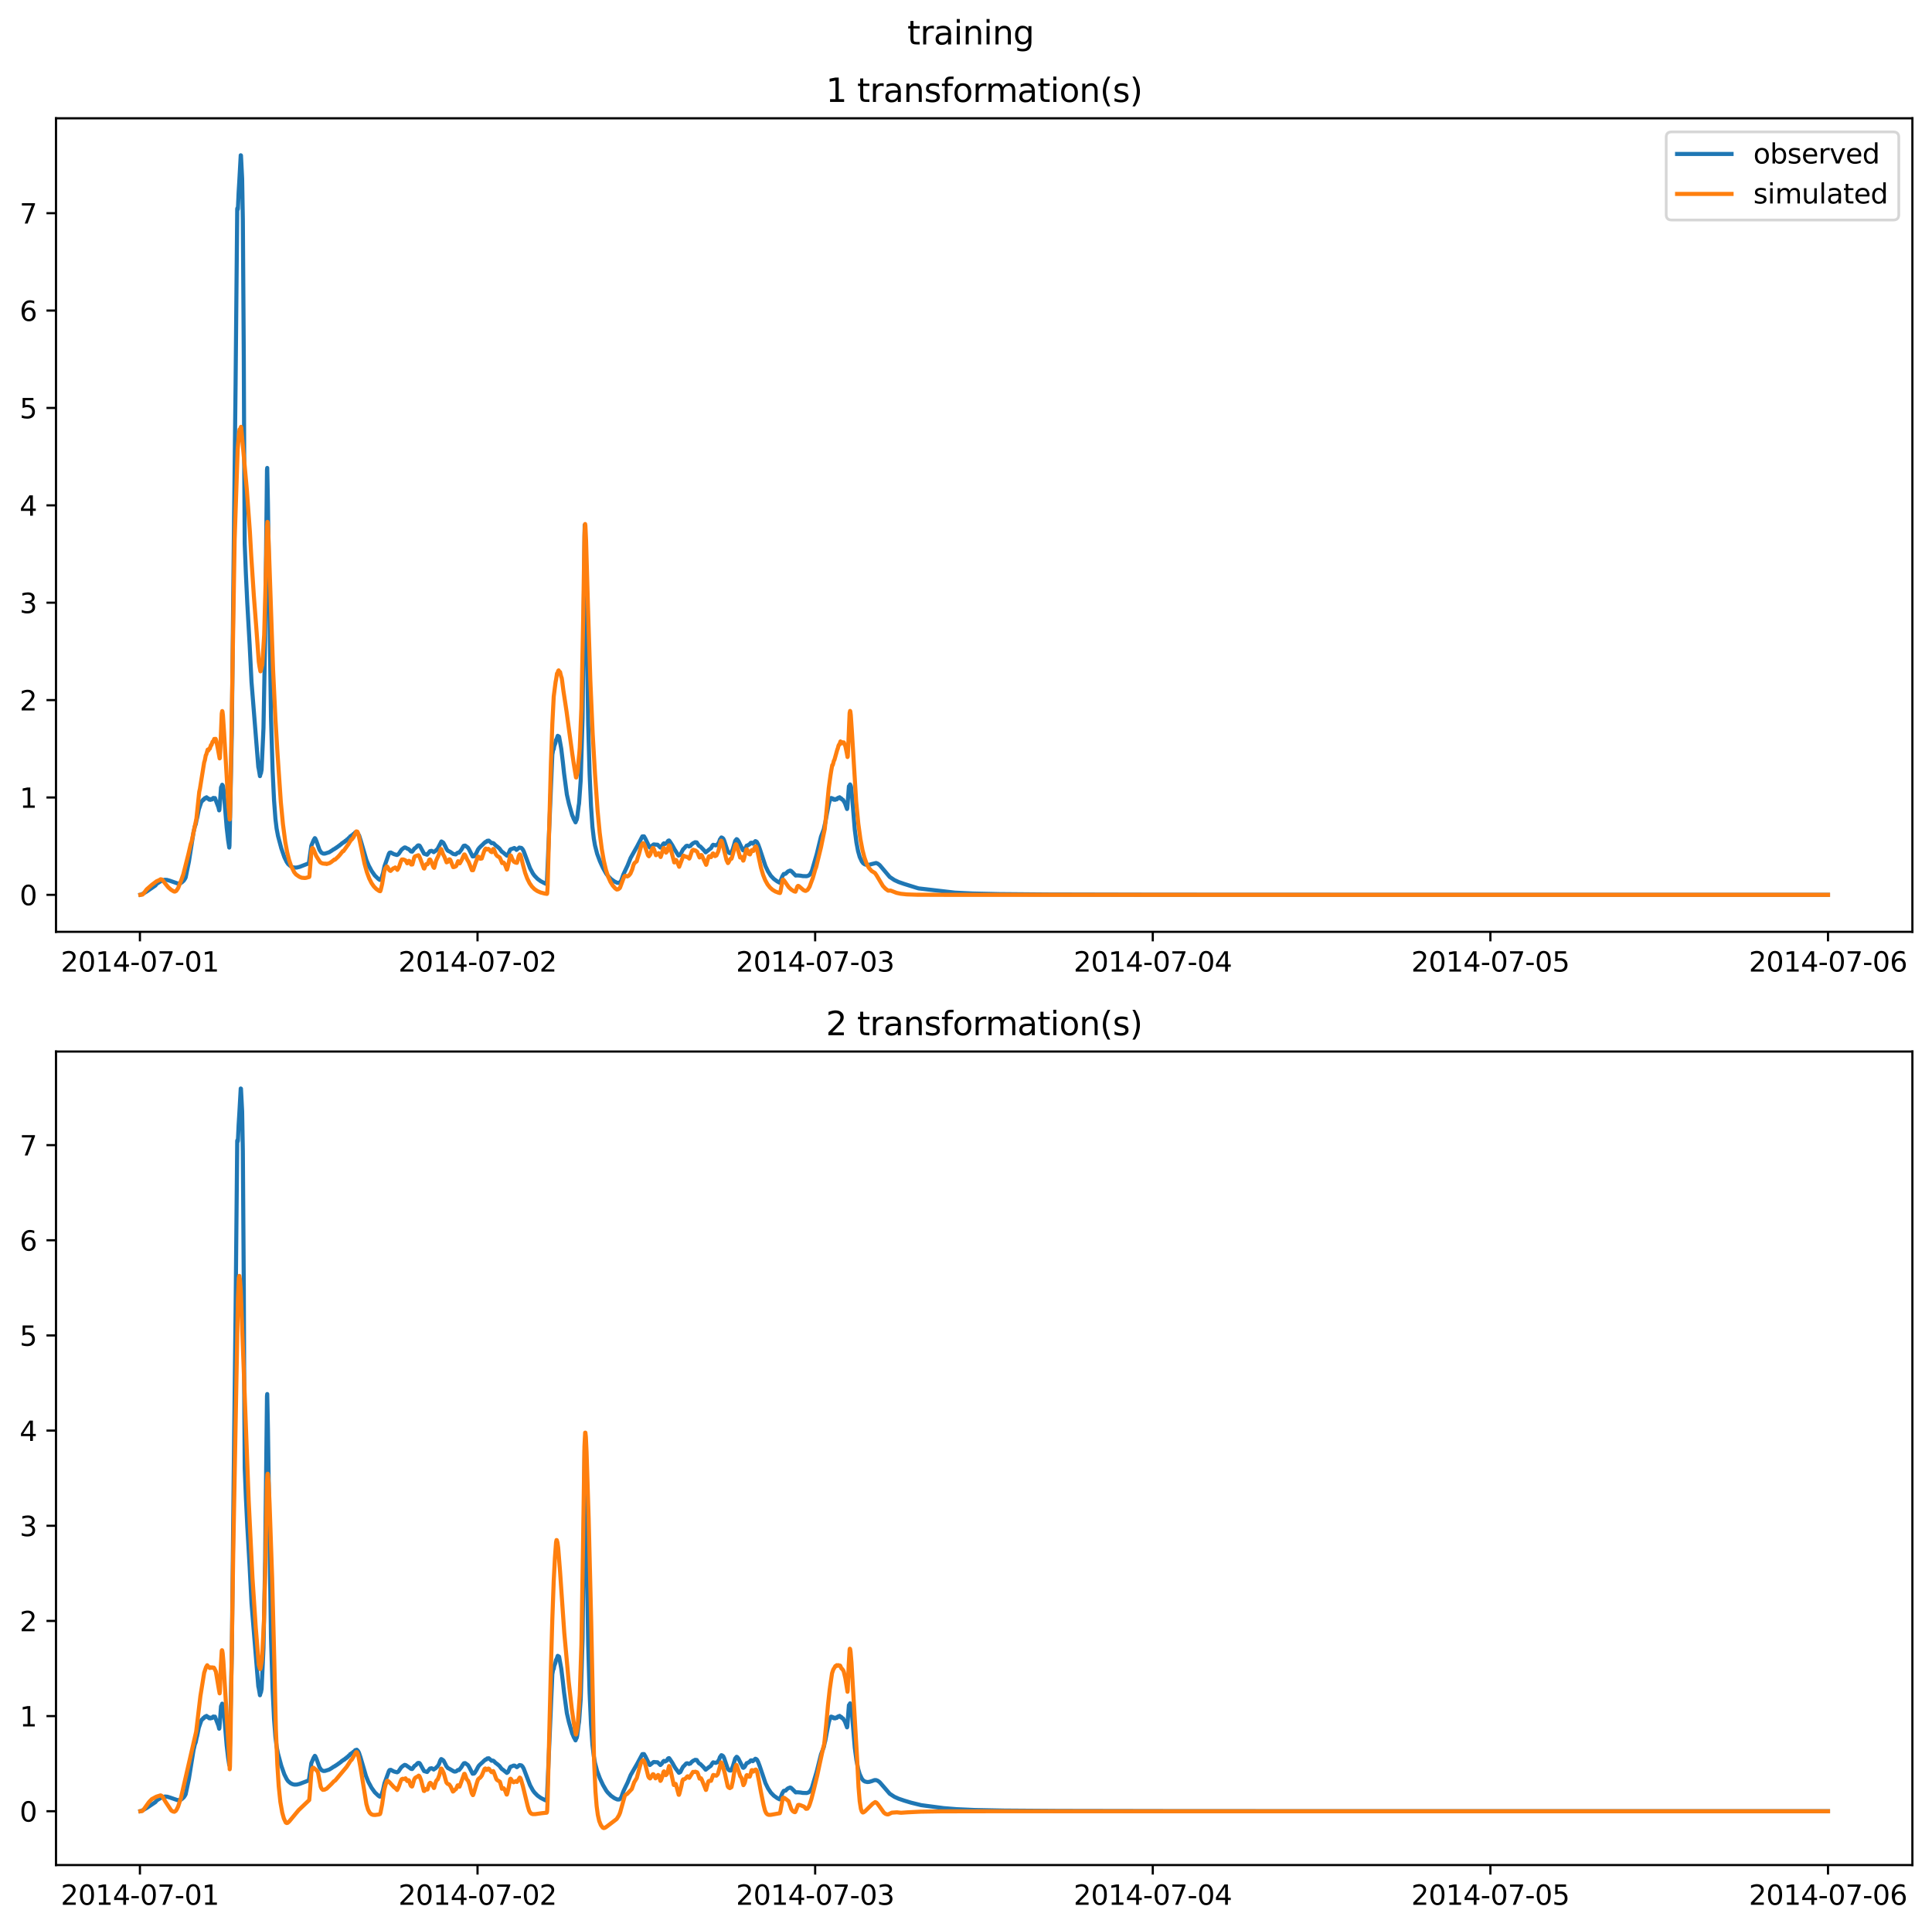 <?xml version="1.0" encoding="utf-8" standalone="no"?>
<!DOCTYPE svg PUBLIC "-//W3C//DTD SVG 1.1//EN"
  "http://www.w3.org/Graphics/SVG/1.1/DTD/svg11.dtd">
<svg xmlns:xlink="http://www.w3.org/1999/xlink" width="709.336pt" height="708.798pt" viewBox="0 0 709.336 708.798" xmlns="http://www.w3.org/2000/svg" version="1.1">
 <defs>
  <style type="text/css">*{stroke-linejoin: round; stroke-linecap: butt}</style>
 </defs>
 <g id="figure_1">
  <g id="patch_1">
   <path d="M 0 708.798 
L 709.336 708.798 
L 709.336 0 
L 0 0 
z
" style="fill: #ffffff"/>
  </g>
  <g id="axes_1">
   <g id="patch_2">
    <path d="M 20.562 342.2 
L 702.136 342.2 
L 702.136 43.44 
L 20.562 43.44 
z
" style="fill: #ffffff"/>
   </g>
   <g id="matplotlib.axis_1">
    <g id="xtick_1">
     <g id="line2d_1">
      <defs>
       <path id="m305e7b49ef" d="M 0 0 
L 0 3.5 
" style="stroke: #000000; stroke-width: 0.8"/>
      </defs>
      <g>
       <use xlink:href="#m305e7b49ef" x="51.371" y="342.2" style="stroke: #000000; stroke-width: 0.8"/>
      </g>
     </g>
     <g id="text_1">
      <!-- 2014-07-01 -->
      <g transform="translate(22.313 356.798) scale(0.1 -0.1)">
       <defs>
        <path id="DejaVuSans-32" d="M 1228 531 
L 3431 531 
L 3431 0 
L 469 0 
L 469 531 
Q 828 903 1448 1529 
Q 2069 2156 2228 2338 
Q 2531 2678 2651 2914 
Q 2772 3150 2772 3378 
Q 2772 3750 2511 3984 
Q 2250 4219 1831 4219 
Q 1534 4219 1204 4116 
Q 875 4013 500 3803 
L 500 4441 
Q 881 4594 1212 4672 
Q 1544 4750 1819 4750 
Q 2544 4750 2975 4387 
Q 3406 4025 3406 3419 
Q 3406 3131 3298 2873 
Q 3191 2616 2906 2266 
Q 2828 2175 2409 1742 
Q 1991 1309 1228 531 
z
" transform="scale(0.016)"/>
        <path id="DejaVuSans-30" d="M 2034 4250 
Q 1547 4250 1301 3770 
Q 1056 3291 1056 2328 
Q 1056 1369 1301 889 
Q 1547 409 2034 409 
Q 2525 409 2770 889 
Q 3016 1369 3016 2328 
Q 3016 3291 2770 3770 
Q 2525 4250 2034 4250 
z
M 2034 4750 
Q 2819 4750 3233 4129 
Q 3647 3509 3647 2328 
Q 3647 1150 3233 529 
Q 2819 -91 2034 -91 
Q 1250 -91 836 529 
Q 422 1150 422 2328 
Q 422 3509 836 4129 
Q 1250 4750 2034 4750 
z
" transform="scale(0.016)"/>
        <path id="DejaVuSans-31" d="M 794 531 
L 1825 531 
L 1825 4091 
L 703 3866 
L 703 4441 
L 1819 4666 
L 2450 4666 
L 2450 531 
L 3481 531 
L 3481 0 
L 794 0 
L 794 531 
z
" transform="scale(0.016)"/>
        <path id="DejaVuSans-34" d="M 2419 4116 
L 825 1625 
L 2419 1625 
L 2419 4116 
z
M 2253 4666 
L 3047 4666 
L 3047 1625 
L 3713 1625 
L 3713 1100 
L 3047 1100 
L 3047 0 
L 2419 0 
L 2419 1100 
L 313 1100 
L 313 1709 
L 2253 4666 
z
" transform="scale(0.016)"/>
        <path id="DejaVuSans-2d" d="M 313 2009 
L 1997 2009 
L 1997 1497 
L 313 1497 
L 313 2009 
z
" transform="scale(0.016)"/>
        <path id="DejaVuSans-37" d="M 525 4666 
L 3525 4666 
L 3525 4397 
L 1831 0 
L 1172 0 
L 2766 4134 
L 525 4134 
L 525 4666 
z
" transform="scale(0.016)"/>
       </defs>
       <use xlink:href="#DejaVuSans-32"/>
       <use xlink:href="#DejaVuSans-30" x="63.623"/>
       <use xlink:href="#DejaVuSans-31" x="127.246"/>
       <use xlink:href="#DejaVuSans-34" x="190.869"/>
       <use xlink:href="#DejaVuSans-2d" x="254.492"/>
       <use xlink:href="#DejaVuSans-30" x="290.576"/>
       <use xlink:href="#DejaVuSans-37" x="354.199"/>
       <use xlink:href="#DejaVuSans-2d" x="417.822"/>
       <use xlink:href="#DejaVuSans-30" x="453.906"/>
       <use xlink:href="#DejaVuSans-31" x="517.529"/>
      </g>
     </g>
    </g>
    <g id="xtick_2">
     <g id="line2d_2">
      <g>
       <use xlink:href="#m305e7b49ef" x="175.328" y="342.2" style="stroke: #000000; stroke-width: 0.8"/>
      </g>
     </g>
     <g id="text_2">
      <!-- 2014-07-02 -->
      <g transform="translate(146.27 356.798) scale(0.1 -0.1)">
       <use xlink:href="#DejaVuSans-32"/>
       <use xlink:href="#DejaVuSans-30" x="63.623"/>
       <use xlink:href="#DejaVuSans-31" x="127.246"/>
       <use xlink:href="#DejaVuSans-34" x="190.869"/>
       <use xlink:href="#DejaVuSans-2d" x="254.492"/>
       <use xlink:href="#DejaVuSans-30" x="290.576"/>
       <use xlink:href="#DejaVuSans-37" x="354.199"/>
       <use xlink:href="#DejaVuSans-2d" x="417.822"/>
       <use xlink:href="#DejaVuSans-30" x="453.906"/>
       <use xlink:href="#DejaVuSans-32" x="517.529"/>
      </g>
     </g>
    </g>
    <g id="xtick_3">
     <g id="line2d_3">
      <g>
       <use xlink:href="#m305e7b49ef" x="299.285" y="342.2" style="stroke: #000000; stroke-width: 0.8"/>
      </g>
     </g>
     <g id="text_3">
      <!-- 2014-07-03 -->
      <g transform="translate(270.227 356.798) scale(0.1 -0.1)">
       <defs>
        <path id="DejaVuSans-33" d="M 2597 2516 
Q 3050 2419 3304 2112 
Q 3559 1806 3559 1356 
Q 3559 666 3084 287 
Q 2609 -91 1734 -91 
Q 1441 -91 1130 -33 
Q 819 25 488 141 
L 488 750 
Q 750 597 1062 519 
Q 1375 441 1716 441 
Q 2309 441 2620 675 
Q 2931 909 2931 1356 
Q 2931 1769 2642 2001 
Q 2353 2234 1838 2234 
L 1294 2234 
L 1294 2753 
L 1863 2753 
Q 2328 2753 2575 2939 
Q 2822 3125 2822 3475 
Q 2822 3834 2567 4026 
Q 2313 4219 1838 4219 
Q 1578 4219 1281 4162 
Q 984 4106 628 3988 
L 628 4550 
Q 988 4650 1302 4700 
Q 1616 4750 1894 4750 
Q 2613 4750 3031 4423 
Q 3450 4097 3450 3541 
Q 3450 3153 3228 2886 
Q 3006 2619 2597 2516 
z
" transform="scale(0.016)"/>
       </defs>
       <use xlink:href="#DejaVuSans-32"/>
       <use xlink:href="#DejaVuSans-30" x="63.623"/>
       <use xlink:href="#DejaVuSans-31" x="127.246"/>
       <use xlink:href="#DejaVuSans-34" x="190.869"/>
       <use xlink:href="#DejaVuSans-2d" x="254.492"/>
       <use xlink:href="#DejaVuSans-30" x="290.576"/>
       <use xlink:href="#DejaVuSans-37" x="354.199"/>
       <use xlink:href="#DejaVuSans-2d" x="417.822"/>
       <use xlink:href="#DejaVuSans-30" x="453.906"/>
       <use xlink:href="#DejaVuSans-33" x="517.529"/>
      </g>
     </g>
    </g>
    <g id="xtick_4">
     <g id="line2d_4">
      <g>
       <use xlink:href="#m305e7b49ef" x="423.242" y="342.2" style="stroke: #000000; stroke-width: 0.8"/>
      </g>
     </g>
     <g id="text_4">
      <!-- 2014-07-04 -->
      <g transform="translate(394.184 356.798) scale(0.1 -0.1)">
       <use xlink:href="#DejaVuSans-32"/>
       <use xlink:href="#DejaVuSans-30" x="63.623"/>
       <use xlink:href="#DejaVuSans-31" x="127.246"/>
       <use xlink:href="#DejaVuSans-34" x="190.869"/>
       <use xlink:href="#DejaVuSans-2d" x="254.492"/>
       <use xlink:href="#DejaVuSans-30" x="290.576"/>
       <use xlink:href="#DejaVuSans-37" x="354.199"/>
       <use xlink:href="#DejaVuSans-2d" x="417.822"/>
       <use xlink:href="#DejaVuSans-30" x="453.906"/>
       <use xlink:href="#DejaVuSans-34" x="517.529"/>
      </g>
     </g>
    </g>
    <g id="xtick_5">
     <g id="line2d_5">
      <g>
       <use xlink:href="#m305e7b49ef" x="547.199" y="342.2" style="stroke: #000000; stroke-width: 0.8"/>
      </g>
     </g>
     <g id="text_5">
      <!-- 2014-07-05 -->
      <g transform="translate(518.141 356.798) scale(0.1 -0.1)">
       <defs>
        <path id="DejaVuSans-35" d="M 691 4666 
L 3169 4666 
L 3169 4134 
L 1269 4134 
L 1269 2991 
Q 1406 3038 1543 3061 
Q 1681 3084 1819 3084 
Q 2600 3084 3056 2656 
Q 3513 2228 3513 1497 
Q 3513 744 3044 326 
Q 2575 -91 1722 -91 
Q 1428 -91 1123 -41 
Q 819 9 494 109 
L 494 744 
Q 775 591 1075 516 
Q 1375 441 1709 441 
Q 2250 441 2565 725 
Q 2881 1009 2881 1497 
Q 2881 1984 2565 2268 
Q 2250 2553 1709 2553 
Q 1456 2553 1204 2497 
Q 953 2441 691 2322 
L 691 4666 
z
" transform="scale(0.016)"/>
       </defs>
       <use xlink:href="#DejaVuSans-32"/>
       <use xlink:href="#DejaVuSans-30" x="63.623"/>
       <use xlink:href="#DejaVuSans-31" x="127.246"/>
       <use xlink:href="#DejaVuSans-34" x="190.869"/>
       <use xlink:href="#DejaVuSans-2d" x="254.492"/>
       <use xlink:href="#DejaVuSans-30" x="290.576"/>
       <use xlink:href="#DejaVuSans-37" x="354.199"/>
       <use xlink:href="#DejaVuSans-2d" x="417.822"/>
       <use xlink:href="#DejaVuSans-30" x="453.906"/>
       <use xlink:href="#DejaVuSans-35" x="517.529"/>
      </g>
     </g>
    </g>
    <g id="xtick_6">
     <g id="line2d_6">
      <g>
       <use xlink:href="#m305e7b49ef" x="671.156" y="342.2" style="stroke: #000000; stroke-width: 0.8"/>
      </g>
     </g>
     <g id="text_6">
      <!-- 2014-07-06 -->
      <g transform="translate(642.098 356.798) scale(0.1 -0.1)">
       <defs>
        <path id="DejaVuSans-36" d="M 2113 2584 
Q 1688 2584 1439 2293 
Q 1191 2003 1191 1497 
Q 1191 994 1439 701 
Q 1688 409 2113 409 
Q 2538 409 2786 701 
Q 3034 994 3034 1497 
Q 3034 2003 2786 2293 
Q 2538 2584 2113 2584 
z
M 3366 4563 
L 3366 3988 
Q 3128 4100 2886 4159 
Q 2644 4219 2406 4219 
Q 1781 4219 1451 3797 
Q 1122 3375 1075 2522 
Q 1259 2794 1537 2939 
Q 1816 3084 2150 3084 
Q 2853 3084 3261 2657 
Q 3669 2231 3669 1497 
Q 3669 778 3244 343 
Q 2819 -91 2113 -91 
Q 1303 -91 875 529 
Q 447 1150 447 2328 
Q 447 3434 972 4092 
Q 1497 4750 2381 4750 
Q 2619 4750 2861 4703 
Q 3103 4656 3366 4563 
z
" transform="scale(0.016)"/>
       </defs>
       <use xlink:href="#DejaVuSans-32"/>
       <use xlink:href="#DejaVuSans-30" x="63.623"/>
       <use xlink:href="#DejaVuSans-31" x="127.246"/>
       <use xlink:href="#DejaVuSans-34" x="190.869"/>
       <use xlink:href="#DejaVuSans-2d" x="254.492"/>
       <use xlink:href="#DejaVuSans-30" x="290.576"/>
       <use xlink:href="#DejaVuSans-37" x="354.199"/>
       <use xlink:href="#DejaVuSans-2d" x="417.822"/>
       <use xlink:href="#DejaVuSans-30" x="453.906"/>
       <use xlink:href="#DejaVuSans-36" x="517.529"/>
      </g>
     </g>
    </g>
   </g>
   <g id="matplotlib.axis_2">
    <g id="ytick_1">
     <g id="line2d_7">
      <defs>
       <path id="md58dd51d45" d="M 0 0 
L -3.5 0 
" style="stroke: #000000; stroke-width: 0.8"/>
      </defs>
      <g>
       <use xlink:href="#md58dd51d45" x="20.562" y="328.62" style="stroke: #000000; stroke-width: 0.8"/>
      </g>
     </g>
     <g id="text_7">
      <!-- 0 -->
      <g transform="translate(7.2 332.419) scale(0.1 -0.1)">
       <use xlink:href="#DejaVuSans-30"/>
      </g>
     </g>
    </g>
    <g id="ytick_2">
     <g id="line2d_8">
      <g>
       <use xlink:href="#md58dd51d45" x="20.562" y="292.859" style="stroke: #000000; stroke-width: 0.8"/>
      </g>
     </g>
     <g id="text_8">
      <!-- 1 -->
      <g transform="translate(7.2 296.658) scale(0.1 -0.1)">
       <use xlink:href="#DejaVuSans-31"/>
      </g>
     </g>
    </g>
    <g id="ytick_3">
     <g id="line2d_9">
      <g>
       <use xlink:href="#md58dd51d45" x="20.562" y="257.098" style="stroke: #000000; stroke-width: 0.8"/>
      </g>
     </g>
     <g id="text_9">
      <!-- 2 -->
      <g transform="translate(7.2 260.897) scale(0.1 -0.1)">
       <use xlink:href="#DejaVuSans-32"/>
      </g>
     </g>
    </g>
    <g id="ytick_4">
     <g id="line2d_10">
      <g>
       <use xlink:href="#md58dd51d45" x="20.562" y="221.337" style="stroke: #000000; stroke-width: 0.8"/>
      </g>
     </g>
     <g id="text_10">
      <!-- 3 -->
      <g transform="translate(7.2 225.136) scale(0.1 -0.1)">
       <use xlink:href="#DejaVuSans-33"/>
      </g>
     </g>
    </g>
    <g id="ytick_5">
     <g id="line2d_11">
      <g>
       <use xlink:href="#md58dd51d45" x="20.562" y="185.576" style="stroke: #000000; stroke-width: 0.8"/>
      </g>
     </g>
     <g id="text_11">
      <!-- 4 -->
      <g transform="translate(7.2 189.375) scale(0.1 -0.1)">
       <use xlink:href="#DejaVuSans-34"/>
      </g>
     </g>
    </g>
    <g id="ytick_6">
     <g id="line2d_12">
      <g>
       <use xlink:href="#md58dd51d45" x="20.562" y="149.815" style="stroke: #000000; stroke-width: 0.8"/>
      </g>
     </g>
     <g id="text_12">
      <!-- 5 -->
      <g transform="translate(7.2 153.614) scale(0.1 -0.1)">
       <use xlink:href="#DejaVuSans-35"/>
      </g>
     </g>
    </g>
    <g id="ytick_7">
     <g id="line2d_13">
      <g>
       <use xlink:href="#md58dd51d45" x="20.562" y="114.054" style="stroke: #000000; stroke-width: 0.8"/>
      </g>
     </g>
     <g id="text_13">
      <!-- 6 -->
      <g transform="translate(7.2 117.853) scale(0.1 -0.1)">
       <use xlink:href="#DejaVuSans-36"/>
      </g>
     </g>
    </g>
    <g id="ytick_8">
     <g id="line2d_14">
      <g>
       <use xlink:href="#md58dd51d45" x="20.562" y="78.293" style="stroke: #000000; stroke-width: 0.8"/>
      </g>
     </g>
     <g id="text_14">
      <!-- 7 -->
      <g transform="translate(7.2 82.092) scale(0.1 -0.1)">
       <use xlink:href="#DejaVuSans-37"/>
      </g>
     </g>
    </g>
   </g>
   <g id="line2d_15">
    <path d="M 51.543 328.586 
L 52.06 328.426 
L 52.404 328.242 
L 52.748 328.048 
L 53.179 327.8 
L 53.867 327.388 
L 54.384 327.035 
L 54.9 326.671 
L 57.052 325.191 
L 57.569 324.539 
L 58.86 323.728 
L 59.721 323.287 
L 60.496 323.093 
L 61.27 323.133 
L 62.303 323.427 
L 65.23 324.44 
L 65.919 324.434 
L 66.263 324.369 
L 66.779 324.022 
L 67.468 323.385 
L 67.899 322.729 
L 68.157 322.238 
L 69.362 316.42 
L 69.964 312.557 
L 71.084 305.46 
L 71.256 304.794 
L 71.514 303.568 
L 71.858 302.698 
L 72.203 300.958 
L 72.375 300.339 
L 72.977 297.288 
L 73.924 294.49 
L 74.01 294.25 
L 74.096 294.287 
L 74.269 294.149 
L 74.527 293.774 
L 74.613 293.603 
L 74.785 293.726 
L 75.215 293.082 
L 75.302 293.199 
L 75.474 293.161 
L 75.646 293.006 
L 75.818 292.788 
L 75.99 293.018 
L 76.076 292.98 
L 76.335 293.352 
L 76.507 293.239 
L 76.765 293.64 
L 76.851 293.683 
L 77.109 293.458 
L 77.281 293.73 
L 77.54 293.589 
L 77.712 293.394 
L 77.884 293.58 
L 78.314 293.026 
L 78.4 293.16 
L 78.573 293.128 
L 78.917 293.069 
L 80.208 296.508 
L 80.466 297.606 
L 80.552 297.397 
L 81.155 289.129 
L 81.327 288.854 
L 81.585 288.187 
L 81.758 288.408 
L 81.93 288.872 
L 82.102 290.098 
L 82.618 296.514 
L 83.221 303.862 
L 83.737 308.418 
L 84.168 311.261 
L 84.254 310.54 
L 85.115 269.347 
L 85.717 211.051 
L 86.492 141.419 
L 87.095 76.655 
L 87.181 76.406 
L 87.267 76.953 
L 87.353 76.577 
L 87.611 70.683 
L 87.869 66.39 
L 88.386 57.02 
L 88.472 57.084 
L 88.902 65.602 
L 89.161 80.613 
L 89.505 130.698 
L 89.677 171.376 
L 89.849 199.703 
L 90.28 210.765 
L 90.796 221.545 
L 91.657 236.796 
L 92.346 250.489 
L 94.842 281.697 
L 95.014 282.441 
L 95.445 285.029 
L 95.703 283.996 
L 95.789 284.006 
L 96.047 282.646 
L 96.736 267.385 
L 97.338 234.669 
L 98.027 172.573 
L 98.113 171.841 
L 98.371 184.828 
L 99.49 263.349 
L 100.093 282.988 
L 100.609 293.817 
L 101.126 300.715 
L 101.556 304.272 
L 102.073 306.996 
L 103.278 311.527 
L 104.397 314.763 
L 105.258 316.54 
L 105.774 317.296 
L 106.635 318.049 
L 107.41 318.45 
L 108.098 318.615 
L 108.959 318.595 
L 109.992 318.347 
L 112.919 317.213 
L 113.349 317.026 
L 113.435 316.823 
L 114.296 310.586 
L 115.157 308.51 
L 115.588 307.801 
L 115.76 307.94 
L 116.19 308.92 
L 117.309 312.117 
L 117.998 313.129 
L 118.686 313.478 
L 119.289 313.469 
L 120.838 312.986 
L 121.355 312.664 
L 121.613 312.51 
L 121.958 312.281 
L 122.216 312.101 
L 122.56 311.85 
L 122.732 311.831 
L 123.163 311.481 
L 123.335 311.461 
L 123.765 311.069 
L 123.937 311.042 
L 124.368 310.632 
L 124.54 310.607 
L 124.97 310.181 
L 125.143 310.146 
L 125.573 309.656 
L 125.831 309.604 
L 126.176 309.24 
L 126.434 309.232 
L 126.778 308.786 
L 127.036 308.784 
L 127.381 308.309 
L 127.639 308.278 
L 127.983 307.777 
L 128.241 307.718 
L 128.586 307.145 
L 128.93 307.047 
L 129.188 306.722 
L 129.361 306.708 
L 129.533 306.666 
L 129.791 306.235 
L 129.963 306.229 
L 130.135 306.17 
L 130.393 305.684 
L 130.566 305.684 
L 130.738 305.64 
L 130.91 305.508 
L 131.082 305.581 
L 131.857 306.833 
L 132.546 309.037 
L 134.525 315.832 
L 135.386 317.886 
L 136.419 319.816 
L 137.624 321.534 
L 138.916 322.781 
L 139.432 323.134 
L 139.69 323.021 
L 139.949 322.845 
L 140.121 322.295 
L 140.637 320.593 
L 141.154 318.15 
L 142.789 313.508 
L 143.047 313.139 
L 143.478 313.059 
L 144.253 313.481 
L 144.597 313.663 
L 145.199 313.845 
L 145.716 313.99 
L 145.974 313.885 
L 146.405 313.539 
L 147.351 312.14 
L 147.61 311.881 
L 148.471 311.237 
L 148.729 311.206 
L 149.073 311.339 
L 149.504 311.653 
L 149.848 311.71 
L 150.364 312.135 
L 150.881 312.682 
L 151.311 312.758 
L 151.483 312.569 
L 151.828 312.099 
L 152.172 311.577 
L 152.602 311.349 
L 153.377 310.512 
L 153.635 310.44 
L 153.98 310.511 
L 154.238 310.815 
L 155.013 312.255 
L 155.701 313.518 
L 156.734 313.868 
L 156.82 313.877 
L 157.853 312.568 
L 158.456 312.459 
L 159.059 312.789 
L 159.231 312.944 
L 159.747 312.532 
L 159.919 312.495 
L 160.264 312.069 
L 160.522 312.01 
L 162.071 309.013 
L 162.76 309.447 
L 163.363 310.564 
L 163.965 311.811 
L 164.396 312.407 
L 165.256 312.803 
L 166.375 313.593 
L 166.806 313.687 
L 167.322 313.773 
L 167.925 313.211 
L 168.269 313.091 
L 168.527 313.159 
L 169.388 312.066 
L 169.733 311.473 
L 169.991 311 
L 170.249 310.613 
L 170.766 310.523 
L 171.799 311.264 
L 172.229 311.959 
L 173.52 314.524 
L 174.037 314.454 
L 174.209 314.286 
L 174.467 313.934 
L 174.897 313.268 
L 175.5 311.984 
L 175.844 311.527 
L 176.103 311.231 
L 176.533 310.801 
L 176.705 310.637 
L 177.394 310.005 
L 177.652 309.682 
L 177.824 309.606 
L 178.169 309.222 
L 178.513 309.209 
L 178.857 308.787 
L 179.46 308.707 
L 180.493 309.651 
L 180.751 309.561 
L 181.009 309.611 
L 181.267 309.733 
L 181.956 310.449 
L 182.559 310.895 
L 183.333 311.564 
L 184.28 312.812 
L 184.539 312.917 
L 186.088 314.216 
L 186.518 313.894 
L 187.293 312.041 
L 187.551 311.845 
L 187.896 311.78 
L 188.843 311.415 
L 189.445 311.908 
L 189.617 312.12 
L 190.392 311.502 
L 190.65 311.262 
L 191.425 311.392 
L 191.855 311.832 
L 192.286 312.613 
L 192.888 314.227 
L 194.61 318.835 
L 195.643 320.756 
L 196.246 321.59 
L 197.365 322.753 
L 198.57 323.631 
L 199.947 324.348 
L 200.722 324.694 
L 200.808 323.84 
L 201.066 317.893 
L 202.788 277.112 
L 203.132 275.159 
L 203.304 275.114 
L 203.476 274.04 
L 203.907 272.892 
L 204.165 271.694 
L 204.251 271.729 
L 204.768 270.222 
L 204.854 270.428 
L 204.94 270.378 
L 205.112 270.643 
L 205.198 270.461 
L 205.284 270.602 
L 206.059 274.933 
L 206.661 279.933 
L 207.092 283.969 
L 208.125 291.757 
L 208.9 295.193 
L 210.105 299.487 
L 210.277 299.788 
L 210.449 300.249 
L 210.707 300.904 
L 210.879 301.13 
L 211.052 301.503 
L 211.31 301.993 
L 211.654 301.095 
L 211.74 301.055 
L 211.912 300.251 
L 212.429 296.108 
L 212.601 295.049 
L 213.204 286.548 
L 213.892 263.721 
L 214.667 192.812 
L 214.753 193.176 
L 214.925 199.693 
L 215.958 266.253 
L 216.475 284.226 
L 216.991 295.988 
L 217.508 303.614 
L 218.024 307.996 
L 218.455 310.476 
L 219.229 313.495 
L 220.262 316.293 
L 221.381 318.741 
L 222.586 320.861 
L 223.103 321.545 
L 224.308 322.793 
L 225.599 323.719 
L 226.632 324.194 
L 227.063 324.214 
L 227.407 324.18 
L 227.751 323.84 
L 228.096 323.376 
L 228.87 321.161 
L 229.645 319.476 
L 230.42 317.854 
L 231.539 315.046 
L 233.949 310.774 
L 235.843 307.156 
L 236.446 307.134 
L 236.962 308.007 
L 238.425 311.065 
L 238.598 311.252 
L 239.975 310.12 
L 240.233 310.117 
L 240.577 310.17 
L 241.438 310.212 
L 241.783 310.561 
L 242.471 311.25 
L 242.988 310.746 
L 243.504 309.906 
L 243.762 309.698 
L 244.021 309.831 
L 244.193 309.928 
L 244.623 309.633 
L 244.795 309.62 
L 245.226 308.847 
L 245.484 308.671 
L 245.656 308.657 
L 245.914 308.98 
L 246.861 310.444 
L 247.636 311.874 
L 247.98 312.416 
L 249.099 314.188 
L 249.788 313.899 
L 250.391 312.652 
L 250.821 311.865 
L 251.165 311.555 
L 251.94 310.674 
L 252.284 310.578 
L 252.629 310.654 
L 252.973 310.867 
L 253.145 310.793 
L 253.317 310.696 
L 253.49 310.68 
L 253.92 310.1 
L 254.092 310.035 
L 254.436 309.672 
L 254.781 309.55 
L 255.211 309.294 
L 255.814 309.368 
L 256.502 310.452 
L 256.761 310.708 
L 257.105 310.845 
L 258.31 312.073 
L 259.085 313.014 
L 260.29 312.037 
L 261.065 311.44 
L 261.581 310.494 
L 261.839 310.23 
L 262.098 310.341 
L 262.356 310.347 
L 262.614 310.353 
L 262.786 310.457 
L 263.217 310.243 
L 263.389 310.243 
L 263.819 309.511 
L 263.991 309.297 
L 264.336 308.257 
L 264.508 308.067 
L 264.852 307.549 
L 265.111 307.626 
L 265.541 307.966 
L 265.885 308.703 
L 266.574 310.814 
L 267.176 312.607 
L 267.435 312.987 
L 267.865 313.308 
L 268.296 313.321 
L 268.382 313.307 
L 269.07 311.758 
L 269.931 308.796 
L 270.448 308.156 
L 270.706 308.305 
L 271.136 308.891 
L 272.772 312.246 
L 272.944 312.31 
L 273.374 311.984 
L 274.149 310.54 
L 274.407 310.48 
L 274.579 310.459 
L 275.01 310.114 
L 275.182 310.092 
L 275.612 309.536 
L 275.871 309.481 
L 276.129 309.527 
L 276.387 309.818 
L 277.334 308.889 
L 277.678 309.031 
L 277.937 309.278 
L 278.367 310.134 
L 278.97 311.788 
L 281.036 318.053 
L 281.982 320.026 
L 283.015 321.627 
L 284.134 322.791 
L 285.34 323.667 
L 286.2 324.138 
L 286.287 324.102 
L 286.545 323.542 
L 286.803 322.937 
L 287.233 321.82 
L 287.75 320.961 
L 288.008 320.916 
L 288.352 320.912 
L 288.697 320.612 
L 289.299 320.029 
L 290.074 319.71 
L 290.418 319.821 
L 290.935 320.297 
L 292.14 321.54 
L 292.484 321.498 
L 293.001 321.501 
L 293.948 321.583 
L 294.722 321.732 
L 296.186 321.769 
L 296.875 321.538 
L 297.305 321.182 
L 297.563 320.789 
L 298.08 319.828 
L 299.887 313.593 
L 301.437 307.211 
L 302.298 304.939 
L 302.47 304.461 
L 302.814 302.819 
L 302.986 302.228 
L 303.589 298.873 
L 304.277 295.308 
L 304.622 294.087 
L 304.88 293.59 
L 305.138 293.059 
L 305.31 293.192 
L 305.397 293.112 
L 305.655 293.42 
L 305.827 293.275 
L 306.085 293.654 
L 306.171 293.682 
L 306.43 293.456 
L 306.602 293.722 
L 306.946 293.522 
L 307.032 293.389 
L 307.204 293.569 
L 307.635 293.025 
L 307.721 293.176 
L 307.893 293.129 
L 307.979 293.116 
L 308.237 292.781 
L 308.409 293.013 
L 308.495 292.972 
L 308.754 293.348 
L 308.926 293.24 
L 309.184 293.643 
L 309.442 293.724 
L 309.528 293.747 
L 309.787 294.24 
L 310.217 294.943 
L 310.992 297.101 
L 311.078 296.844 
L 311.68 288.744 
L 311.853 288.583 
L 312.111 288.071 
L 312.369 288.604 
L 312.541 289.428 
L 312.886 293.15 
L 313.833 304.698 
L 314.435 309.391 
L 315.038 312.563 
L 315.64 314.696 
L 316.415 316.36 
L 316.931 317.037 
L 317.534 317.442 
L 318.309 317.648 
L 319.17 317.584 
L 319.944 317.343 
L 321.666 316.921 
L 322.268 317.16 
L 322.957 317.684 
L 323.732 318.584 
L 326.659 322.043 
L 328.38 323.197 
L 329.93 323.911 
L 331.91 324.598 
L 334.32 325.351 
L 336.558 326.047 
L 337.247 326.248 
L 350.589 327.804 
L 357.131 328.125 
L 366.859 328.341 
L 384.591 328.491 
L 425.222 328.581 
L 505.621 328.612 
L 540.57 328.612 
L 552.966 328.611 
L 567.514 328.611 
L 573.195 328.611 
L 671.156 328.611 
L 671.156 328.611 
" clip-path="url(#p9efa91da99)" style="fill: none; stroke: #1f77b4; stroke-width: 1.5; stroke-linecap: square"/>
   </g>
   <g id="line2d_16">
    <path d="M 51.543 328.609 
L 52.318 328.526 
L 52.92 327.845 
L 53.867 326.592 
L 55.847 324.868 
L 56.622 324.29 
L 57.483 323.64 
L 58.257 323.307 
L 58.602 323.128 
L 58.946 322.909 
L 59.377 322.969 
L 59.807 323.354 
L 60.668 324.488 
L 61.787 325.859 
L 62.82 326.764 
L 63.853 327.382 
L 64.197 327.428 
L 64.714 327.172 
L 65.402 326.152 
L 66.607 323.073 
L 67.038 321.829 
L 67.296 321.098 
L 69.19 313.594 
L 70.051 309.868 
L 70.309 309.242 
L 72.117 300.613 
L 73.149 290.807 
L 73.408 289.648 
L 73.924 286.393 
L 74.957 279.99 
L 75.215 279.169 
L 75.56 277.357 
L 75.732 277.103 
L 76.248 275.297 
L 76.421 275.656 
L 76.507 275.616 
L 76.851 274.862 
L 77.023 274.942 
L 77.195 274.424 
L 77.454 273.626 
L 77.626 273.644 
L 77.798 273.122 
L 78.056 272.382 
L 78.228 272.46 
L 78.4 272.003 
L 78.659 271.364 
L 78.917 271.549 
L 79.175 271.335 
L 79.347 271.834 
L 79.778 273.894 
L 80.036 275.227 
L 80.639 278.512 
L 80.725 278.336 
L 80.897 274.929 
L 81.413 262.066 
L 81.585 261.128 
L 81.672 261.289 
L 81.844 262.633 
L 82.274 269.114 
L 83.824 295.072 
L 84.34 300.937 
L 84.426 300.19 
L 84.598 292.755 
L 86.148 198.378 
L 87.267 164.942 
L 87.783 158.968 
L 87.955 157.684 
L 88.128 158.071 
L 88.214 157.89 
L 88.472 156.753 
L 88.558 157.05 
L 90.624 179.804 
L 91.743 195.289 
L 92.26 204.481 
L 93.206 218.863 
L 94.153 231.237 
L 95.014 243.016 
L 95.272 244.755 
L 95.617 246.534 
L 95.703 246.51 
L 96.305 244.035 
L 96.994 233.168 
L 97.683 207.962 
L 98.027 193.391 
L 98.199 191.658 
L 98.285 191.9 
L 98.457 194.218 
L 98.888 206.238 
L 100.265 246.019 
L 101.126 264.047 
L 101.901 276.911 
L 103.106 294.571 
L 103.88 302.653 
L 104.741 309.204 
L 105.43 312.966 
L 106.119 315.764 
L 106.893 318.032 
L 108.012 320.315 
L 108.701 321.147 
L 109.906 321.982 
L 110.423 322.202 
L 110.767 322.335 
L 111.886 322.428 
L 112.316 322.39 
L 113.522 322.066 
L 113.608 321.756 
L 113.866 318.556 
L 114.296 312.96 
L 114.555 311.583 
L 114.727 311.416 
L 114.985 311.675 
L 115.329 312.462 
L 116.104 314.342 
L 117.481 316.549 
L 117.826 316.807 
L 118.084 316.949 
L 118.428 317.079 
L 118.686 317.14 
L 118.945 317.13 
L 119.203 317.209 
L 119.633 317.149 
L 119.892 317.307 
L 121.097 316.927 
L 121.527 316.607 
L 121.699 316.522 
L 122.13 316.155 
L 122.302 316.056 
L 122.732 315.665 
L 122.991 315.703 
L 124.282 314.495 
L 124.626 314.084 
L 124.798 313.923 
L 125.229 313.338 
L 125.401 313.17 
L 125.831 312.58 
L 126.089 312.58 
L 127.467 310.652 
L 127.725 310.302 
L 127.897 310.081 
L 128.328 309.3 
L 128.5 309.073 
L 128.93 308.293 
L 129.102 308.351 
L 129.274 308.132 
L 129.619 307.677 
L 129.791 307.457 
L 130.221 306.559 
L 130.393 306.283 
L 130.824 305.326 
L 131.168 305.399 
L 131.34 305.694 
L 131.771 307.181 
L 132.373 310.163 
L 133.837 317.159 
L 134.698 320.271 
L 135.558 322.61 
L 136.419 324.325 
L 137.28 325.564 
L 138.227 326.52 
L 139.26 327.225 
L 139.604 327.291 
L 139.776 326.857 
L 140.293 324.685 
L 141.068 320.087 
L 141.412 319.008 
L 142.014 318.178 
L 142.187 318.261 
L 142.445 318.68 
L 142.961 319.591 
L 143.392 319.841 
L 144.166 319.094 
L 144.425 318.876 
L 144.683 318.841 
L 145.113 318.562 
L 145.372 318.744 
L 145.888 319.45 
L 146.146 319.062 
L 146.491 318.412 
L 147.179 316.328 
L 147.524 315.648 
L 148.04 315.613 
L 148.557 315.819 
L 148.815 315.916 
L 149.245 316.547 
L 149.504 317.043 
L 149.676 316.899 
L 150.106 316.135 
L 150.278 316.179 
L 150.536 316.629 
L 150.967 317.483 
L 151.397 317.465 
L 151.569 316.884 
L 152.086 314.916 
L 152.344 314.502 
L 152.947 314.283 
L 153.635 314.074 
L 153.808 314.25 
L 154.238 315.185 
L 155.615 318.906 
L 155.787 318.963 
L 156.132 318.044 
L 156.562 317.305 
L 156.734 317.252 
L 156.993 317.386 
L 157.165 317.015 
L 157.595 315.761 
L 157.853 315.606 
L 158.026 315.771 
L 158.37 316.552 
L 159.145 318.457 
L 159.403 318.715 
L 159.575 318.197 
L 160.091 316.133 
L 160.608 314.963 
L 160.78 314.674 
L 161.899 311.784 
L 162.071 311.935 
L 162.33 312.686 
L 162.674 313.719 
L 163.19 314.677 
L 163.965 316.69 
L 164.396 316.5 
L 164.74 315.808 
L 164.998 315.564 
L 165.17 315.618 
L 165.429 315.99 
L 166.031 317.599 
L 166.375 318.434 
L 166.634 318.424 
L 167.064 318.273 
L 167.408 318.107 
L 167.581 317.857 
L 168.183 316.27 
L 168.355 316.375 
L 168.786 317.067 
L 169.044 316.665 
L 169.647 315.539 
L 170.077 314.507 
L 170.421 313.799 
L 170.593 313.787 
L 170.852 314.177 
L 171.54 315.701 
L 172.057 316.533 
L 172.487 317.598 
L 173.262 319.575 
L 173.692 319.575 
L 173.951 318.846 
L 174.725 316.526 
L 174.984 315.97 
L 175.414 314.684 
L 175.672 314.602 
L 175.93 314.807 
L 176.361 315.366 
L 176.877 315.27 
L 177.652 312.939 
L 177.996 312.033 
L 178.341 311.62 
L 178.513 311.723 
L 178.771 311.981 
L 179.288 311.732 
L 179.632 311.984 
L 180.148 312.743 
L 180.579 312.952 
L 181.095 311.775 
L 181.267 311.821 
L 181.526 312.338 
L 182.042 313.716 
L 182.559 314.385 
L 182.817 314.485 
L 183.161 314.731 
L 183.42 314.866 
L 183.678 315.325 
L 184.366 316.972 
L 184.797 316.714 
L 185.055 316.92 
L 185.399 317.545 
L 186.088 319.346 
L 186.174 319.277 
L 186.432 318.378 
L 186.863 316.415 
L 187.293 314.317 
L 187.465 314.132 
L 187.637 314.276 
L 187.982 315.184 
L 188.498 316.225 
L 188.757 316.506 
L 189.101 316.683 
L 189.359 316.791 
L 189.79 316.871 
L 189.962 316.33 
L 190.478 314.336 
L 190.822 313.741 
L 190.995 313.854 
L 191.253 314.497 
L 191.942 317.316 
L 192.802 320.531 
L 193.577 322.622 
L 194.438 324.339 
L 195.299 325.575 
L 196.246 326.527 
L 197.279 327.23 
L 198.484 327.758 
L 199.947 328.137 
L 200.808 328.269 
L 200.894 328.121 
L 201.066 325.448 
L 201.669 303.185 
L 202.271 280.312 
L 202.788 265.852 
L 203.304 255.763 
L 203.649 253.083 
L 203.993 250.415 
L 204.165 249.577 
L 204.509 247.312 
L 204.682 247.277 
L 204.94 246.366 
L 205.112 246.187 
L 205.37 246.821 
L 205.628 246.795 
L 205.801 247.562 
L 206.059 248.541 
L 206.231 248.978 
L 206.403 250.125 
L 206.834 253.524 
L 207.608 258.598 
L 208.039 261.49 
L 208.383 264.07 
L 210.105 276.765 
L 210.621 280.249 
L 211.482 285.499 
L 211.568 285.527 
L 211.826 284.433 
L 212.085 283.431 
L 212.343 280.174 
L 212.687 276.703 
L 212.859 274.527 
L 213.462 259.972 
L 214.15 225.557 
L 214.581 196.654 
L 214.753 192.777 
L 214.839 192.444 
L 214.925 193.009 
L 215.183 198.6 
L 215.872 222.69 
L 216.733 249.595 
L 217.594 269.383 
L 218.455 284.158 
L 219.401 297.648 
L 220.176 305.816 
L 220.951 311.841 
L 221.726 316.275 
L 222.5 319.537 
L 223.275 321.937 
L 224.136 323.868 
L 224.997 325.241 
L 225.858 326.217 
L 226.46 326.663 
L 226.977 326.577 
L 227.493 326.182 
L 227.665 325.928 
L 228.612 323.368 
L 229.129 322.038 
L 229.387 321.692 
L 229.731 321.645 
L 230.334 321.863 
L 230.85 321.561 
L 231.281 321.041 
L 231.453 320.851 
L 232.141 319.235 
L 232.572 317.685 
L 232.916 316.985 
L 233.777 316.275 
L 234.035 315.338 
L 234.38 314.261 
L 234.552 313.788 
L 235.413 310.638 
L 235.757 310.012 
L 236.101 309.619 
L 236.359 309.873 
L 236.704 310.573 
L 237.909 314.109 
L 238.253 314.461 
L 238.77 313.754 
L 239.114 312.527 
L 239.458 311.752 
L 239.717 311.378 
L 239.889 311.423 
L 240.147 311.972 
L 240.836 314.079 
L 241.783 313.313 
L 242.041 313.671 
L 242.557 314.725 
L 242.816 314.008 
L 243.332 312.223 
L 243.59 311.44 
L 243.762 311.401 
L 243.935 311.67 
L 244.537 313.136 
L 244.968 312.654 
L 245.226 311.591 
L 245.57 310.494 
L 245.742 310.438 
L 245.914 310.673 
L 246.259 311.804 
L 247.55 316.717 
L 247.722 316.429 
L 248.066 315.807 
L 248.239 315.832 
L 248.497 316.281 
L 249.358 318.315 
L 249.616 317.653 
L 250.907 314.246 
L 251.079 314.277 
L 251.94 314.697 
L 252.198 314.652 
L 252.887 315.106 
L 253.059 315.31 
L 253.231 315.001 
L 254.092 312.428 
L 254.436 312.118 
L 254.609 312.085 
L 255.039 312.347 
L 255.297 312.3 
L 255.986 312.82 
L 256.502 314.174 
L 256.847 314.899 
L 257.105 314.385 
L 257.363 314.008 
L 257.535 314.013 
L 257.708 314.222 
L 259.257 317.6 
L 259.343 317.499 
L 259.86 315.594 
L 260.29 314.479 
L 260.548 314.409 
L 260.806 314.502 
L 261.065 314.773 
L 261.237 314.485 
L 261.667 313.478 
L 261.839 313.414 
L 262.012 313.554 
L 262.528 314.407 
L 263.045 314.145 
L 263.733 312.639 
L 264.594 309.022 
L 264.766 308.729 
L 264.938 308.837 
L 265.197 309.597 
L 266.746 315.887 
L 267.263 316.963 
L 267.435 316.788 
L 268.037 315.624 
L 268.296 315.326 
L 268.554 315.362 
L 268.726 314.933 
L 270.017 310.272 
L 270.189 310.067 
L 270.362 310.193 
L 270.62 310.906 
L 271.739 314.921 
L 271.911 314.844 
L 272.169 314.675 
L 272.341 314.801 
L 272.6 315.373 
L 272.858 316.058 
L 272.944 316.022 
L 273.202 315.212 
L 273.719 313.069 
L 274.063 311.92 
L 274.235 311.905 
L 274.407 312.196 
L 275.01 313.636 
L 275.354 313.784 
L 275.526 313.387 
L 275.957 312.255 
L 276.215 312.134 
L 276.387 312.312 
L 276.559 312.529 
L 276.732 312.223 
L 277.162 311.073 
L 277.42 310.816 
L 277.592 310.902 
L 277.851 311.53 
L 278.367 313.883 
L 279.4 318.677 
L 280.175 321.301 
L 280.949 323.235 
L 281.81 324.791 
L 282.671 325.897 
L 283.618 326.749 
L 284.651 327.377 
L 285.856 327.849 
L 286.373 327.958 
L 286.545 327.461 
L 287.319 323.182 
L 287.492 323.031 
L 287.664 323.088 
L 288.008 323.518 
L 289.558 325.782 
L 290.505 326.669 
L 291.537 327.324 
L 292.054 327.464 
L 292.226 327.075 
L 292.743 325.555 
L 293.001 325.33 
L 293.259 325.387 
L 293.776 325.828 
L 294.981 326.865 
L 295.583 327.145 
L 295.842 327.162 
L 296.53 326.763 
L 297.219 325.666 
L 298.424 322.43 
L 299.371 319.134 
L 299.629 318.506 
L 301.437 311.112 
L 302.298 306.884 
L 302.814 304.429 
L 304.277 289.454 
L 304.622 286.902 
L 304.966 284.452 
L 305.224 282.848 
L 305.569 280.976 
L 305.741 280.96 
L 305.913 280.364 
L 306.171 279.335 
L 306.343 279.12 
L 307.462 275.119 
L 307.549 275.052 
L 307.807 274.017 
L 307.979 273.55 
L 308.151 273.548 
L 308.323 273.018 
L 308.582 272.282 
L 308.754 272.693 
L 308.926 273 
L 309.27 272.58 
L 309.528 272.869 
L 309.787 272.629 
L 309.959 273.032 
L 310.217 273.666 
L 310.389 274.025 
L 310.906 276.543 
L 311.164 278.008 
L 311.25 277.84 
L 311.422 274.453 
L 311.939 261.855 
L 312.111 261.08 
L 312.197 261.266 
L 312.369 262.59 
L 312.8 269.026 
L 314.349 294.389 
L 315.124 302.44 
L 315.898 308.14 
L 316.673 312.206 
L 317.362 314.852 
L 318.05 316.828 
L 318.567 317.983 
L 318.997 318.709 
L 320.03 319.87 
L 321.235 320.594 
L 321.838 321.466 
L 324.162 325.365 
L 325.109 326.368 
L 326.056 327.065 
L 326.4 327.089 
L 326.917 327.035 
L 327.519 327.25 
L 329.155 327.89 
L 330.704 328.225 
L 332.943 328.457 
L 336.644 328.582 
L 346.716 328.619 
L 671.156 328.62 
L 671.156 328.62 
" clip-path="url(#p9efa91da99)" style="fill: none; stroke: #ff7f0e; stroke-width: 1.5; stroke-linecap: square"/>
   </g>
   <g id="patch_3">
    <path d="M 20.562 342.2 
L 20.562 43.44 
" style="fill: none; stroke: #000000; stroke-width: 0.8; stroke-linejoin: miter; stroke-linecap: square"/>
   </g>
   <g id="patch_4">
    <path d="M 702.136 342.2 
L 702.136 43.44 
" style="fill: none; stroke: #000000; stroke-width: 0.8; stroke-linejoin: miter; stroke-linecap: square"/>
   </g>
   <g id="patch_5">
    <path d="M 20.562 342.2 
L 702.136 342.2 
" style="fill: none; stroke: #000000; stroke-width: 0.8; stroke-linejoin: miter; stroke-linecap: square"/>
   </g>
   <g id="patch_6">
    <path d="M 20.562 43.44 
L 702.136 43.44 
" style="fill: none; stroke: #000000; stroke-width: 0.8; stroke-linejoin: miter; stroke-linecap: square"/>
   </g>
   <g id="text_15">
    <!-- 1 transformation(s) -->
    <g transform="translate(303.235 37.44) scale(0.12 -0.12)">
     <defs>
      <path id="DejaVuSans-20" transform="scale(0.016)"/>
      <path id="DejaVuSans-74" d="M 1172 4494 
L 1172 3500 
L 2356 3500 
L 2356 3053 
L 1172 3053 
L 1172 1153 
Q 1172 725 1289 603 
Q 1406 481 1766 481 
L 2356 481 
L 2356 0 
L 1766 0 
Q 1100 0 847 248 
Q 594 497 594 1153 
L 594 3053 
L 172 3053 
L 172 3500 
L 594 3500 
L 594 4494 
L 1172 4494 
z
" transform="scale(0.016)"/>
      <path id="DejaVuSans-72" d="M 2631 2963 
Q 2534 3019 2420 3045 
Q 2306 3072 2169 3072 
Q 1681 3072 1420 2755 
Q 1159 2438 1159 1844 
L 1159 0 
L 581 0 
L 581 3500 
L 1159 3500 
L 1159 2956 
Q 1341 3275 1631 3429 
Q 1922 3584 2338 3584 
Q 2397 3584 2469 3576 
Q 2541 3569 2628 3553 
L 2631 2963 
z
" transform="scale(0.016)"/>
      <path id="DejaVuSans-61" d="M 2194 1759 
Q 1497 1759 1228 1600 
Q 959 1441 959 1056 
Q 959 750 1161 570 
Q 1363 391 1709 391 
Q 2188 391 2477 730 
Q 2766 1069 2766 1631 
L 2766 1759 
L 2194 1759 
z
M 3341 1997 
L 3341 0 
L 2766 0 
L 2766 531 
Q 2569 213 2275 61 
Q 1981 -91 1556 -91 
Q 1019 -91 701 211 
Q 384 513 384 1019 
Q 384 1609 779 1909 
Q 1175 2209 1959 2209 
L 2766 2209 
L 2766 2266 
Q 2766 2663 2505 2880 
Q 2244 3097 1772 3097 
Q 1472 3097 1187 3025 
Q 903 2953 641 2809 
L 641 3341 
Q 956 3463 1253 3523 
Q 1550 3584 1831 3584 
Q 2591 3584 2966 3190 
Q 3341 2797 3341 1997 
z
" transform="scale(0.016)"/>
      <path id="DejaVuSans-6e" d="M 3513 2113 
L 3513 0 
L 2938 0 
L 2938 2094 
Q 2938 2591 2744 2837 
Q 2550 3084 2163 3084 
Q 1697 3084 1428 2787 
Q 1159 2491 1159 1978 
L 1159 0 
L 581 0 
L 581 3500 
L 1159 3500 
L 1159 2956 
Q 1366 3272 1645 3428 
Q 1925 3584 2291 3584 
Q 2894 3584 3203 3211 
Q 3513 2838 3513 2113 
z
" transform="scale(0.016)"/>
      <path id="DejaVuSans-73" d="M 2834 3397 
L 2834 2853 
Q 2591 2978 2328 3040 
Q 2066 3103 1784 3103 
Q 1356 3103 1142 2972 
Q 928 2841 928 2578 
Q 928 2378 1081 2264 
Q 1234 2150 1697 2047 
L 1894 2003 
Q 2506 1872 2764 1633 
Q 3022 1394 3022 966 
Q 3022 478 2636 193 
Q 2250 -91 1575 -91 
Q 1294 -91 989 -36 
Q 684 19 347 128 
L 347 722 
Q 666 556 975 473 
Q 1284 391 1588 391 
Q 1994 391 2212 530 
Q 2431 669 2431 922 
Q 2431 1156 2273 1281 
Q 2116 1406 1581 1522 
L 1381 1569 
Q 847 1681 609 1914 
Q 372 2147 372 2553 
Q 372 3047 722 3315 
Q 1072 3584 1716 3584 
Q 2034 3584 2315 3537 
Q 2597 3491 2834 3397 
z
" transform="scale(0.016)"/>
      <path id="DejaVuSans-66" d="M 2375 4863 
L 2375 4384 
L 1825 4384 
Q 1516 4384 1395 4259 
Q 1275 4134 1275 3809 
L 1275 3500 
L 2222 3500 
L 2222 3053 
L 1275 3053 
L 1275 0 
L 697 0 
L 697 3053 
L 147 3053 
L 147 3500 
L 697 3500 
L 697 3744 
Q 697 4328 969 4595 
Q 1241 4863 1831 4863 
L 2375 4863 
z
" transform="scale(0.016)"/>
      <path id="DejaVuSans-6f" d="M 1959 3097 
Q 1497 3097 1228 2736 
Q 959 2375 959 1747 
Q 959 1119 1226 758 
Q 1494 397 1959 397 
Q 2419 397 2687 759 
Q 2956 1122 2956 1747 
Q 2956 2369 2687 2733 
Q 2419 3097 1959 3097 
z
M 1959 3584 
Q 2709 3584 3137 3096 
Q 3566 2609 3566 1747 
Q 3566 888 3137 398 
Q 2709 -91 1959 -91 
Q 1206 -91 779 398 
Q 353 888 353 1747 
Q 353 2609 779 3096 
Q 1206 3584 1959 3584 
z
" transform="scale(0.016)"/>
      <path id="DejaVuSans-6d" d="M 3328 2828 
Q 3544 3216 3844 3400 
Q 4144 3584 4550 3584 
Q 5097 3584 5394 3201 
Q 5691 2819 5691 2113 
L 5691 0 
L 5113 0 
L 5113 2094 
Q 5113 2597 4934 2840 
Q 4756 3084 4391 3084 
Q 3944 3084 3684 2787 
Q 3425 2491 3425 1978 
L 3425 0 
L 2847 0 
L 2847 2094 
Q 2847 2600 2669 2842 
Q 2491 3084 2119 3084 
Q 1678 3084 1418 2786 
Q 1159 2488 1159 1978 
L 1159 0 
L 581 0 
L 581 3500 
L 1159 3500 
L 1159 2956 
Q 1356 3278 1631 3431 
Q 1906 3584 2284 3584 
Q 2666 3584 2933 3390 
Q 3200 3197 3328 2828 
z
" transform="scale(0.016)"/>
      <path id="DejaVuSans-69" d="M 603 3500 
L 1178 3500 
L 1178 0 
L 603 0 
L 603 3500 
z
M 603 4863 
L 1178 4863 
L 1178 4134 
L 603 4134 
L 603 4863 
z
" transform="scale(0.016)"/>
      <path id="DejaVuSans-28" d="M 1984 4856 
Q 1566 4138 1362 3434 
Q 1159 2731 1159 2009 
Q 1159 1288 1364 580 
Q 1569 -128 1984 -844 
L 1484 -844 
Q 1016 -109 783 600 
Q 550 1309 550 2009 
Q 550 2706 781 3412 
Q 1013 4119 1484 4856 
L 1984 4856 
z
" transform="scale(0.016)"/>
      <path id="DejaVuSans-29" d="M 513 4856 
L 1013 4856 
Q 1481 4119 1714 3412 
Q 1947 2706 1947 2009 
Q 1947 1309 1714 600 
Q 1481 -109 1013 -844 
L 513 -844 
Q 928 -128 1133 580 
Q 1338 1288 1338 2009 
Q 1338 2731 1133 3434 
Q 928 4138 513 4856 
z
" transform="scale(0.016)"/>
     </defs>
     <use xlink:href="#DejaVuSans-31"/>
     <use xlink:href="#DejaVuSans-20" x="63.623"/>
     <use xlink:href="#DejaVuSans-74" x="95.41"/>
     <use xlink:href="#DejaVuSans-72" x="134.619"/>
     <use xlink:href="#DejaVuSans-61" x="175.732"/>
     <use xlink:href="#DejaVuSans-6e" x="237.012"/>
     <use xlink:href="#DejaVuSans-73" x="300.391"/>
     <use xlink:href="#DejaVuSans-66" x="352.49"/>
     <use xlink:href="#DejaVuSans-6f" x="387.695"/>
     <use xlink:href="#DejaVuSans-72" x="448.877"/>
     <use xlink:href="#DejaVuSans-6d" x="488.24"/>
     <use xlink:href="#DejaVuSans-61" x="585.652"/>
     <use xlink:href="#DejaVuSans-74" x="646.932"/>
     <use xlink:href="#DejaVuSans-69" x="686.141"/>
     <use xlink:href="#DejaVuSans-6f" x="713.924"/>
     <use xlink:href="#DejaVuSans-6e" x="775.105"/>
     <use xlink:href="#DejaVuSans-28" x="838.484"/>
     <use xlink:href="#DejaVuSans-73" x="877.498"/>
     <use xlink:href="#DejaVuSans-29" x="929.598"/>
    </g>
   </g>
   <g id="legend_1">
    <g id="patch_7">
     <path d="M 613.742 80.796 
L 695.136 80.796 
Q 697.136 80.796 697.136 78.796 
L 697.136 50.44 
Q 697.136 48.44 695.136 48.44 
L 613.742 48.44 
Q 611.742 48.44 611.742 50.44 
L 611.742 78.796 
Q 611.742 80.796 613.742 80.796 
z
" style="fill: #ffffff; opacity: 0.8; stroke: #cccccc; stroke-linejoin: miter"/>
    </g>
    <g id="line2d_17">
     <path d="M 615.742 56.538 
L 625.742 56.538 
L 635.742 56.538 
" style="fill: none; stroke: #1f77b4; stroke-width: 1.5; stroke-linecap: square"/>
    </g>
    <g id="text_16">
     <!-- observed -->
     <g transform="translate(643.742 60.038) scale(0.1 -0.1)">
      <defs>
       <path id="DejaVuSans-62" d="M 3116 1747 
Q 3116 2381 2855 2742 
Q 2594 3103 2138 3103 
Q 1681 3103 1420 2742 
Q 1159 2381 1159 1747 
Q 1159 1113 1420 752 
Q 1681 391 2138 391 
Q 2594 391 2855 752 
Q 3116 1113 3116 1747 
z
M 1159 2969 
Q 1341 3281 1617 3432 
Q 1894 3584 2278 3584 
Q 2916 3584 3314 3078 
Q 3713 2572 3713 1747 
Q 3713 922 3314 415 
Q 2916 -91 2278 -91 
Q 1894 -91 1617 61 
Q 1341 213 1159 525 
L 1159 0 
L 581 0 
L 581 4863 
L 1159 4863 
L 1159 2969 
z
" transform="scale(0.016)"/>
       <path id="DejaVuSans-65" d="M 3597 1894 
L 3597 1613 
L 953 1613 
Q 991 1019 1311 708 
Q 1631 397 2203 397 
Q 2534 397 2845 478 
Q 3156 559 3463 722 
L 3463 178 
Q 3153 47 2828 -22 
Q 2503 -91 2169 -91 
Q 1331 -91 842 396 
Q 353 884 353 1716 
Q 353 2575 817 3079 
Q 1281 3584 2069 3584 
Q 2775 3584 3186 3129 
Q 3597 2675 3597 1894 
z
M 3022 2063 
Q 3016 2534 2758 2815 
Q 2500 3097 2075 3097 
Q 1594 3097 1305 2825 
Q 1016 2553 972 2059 
L 3022 2063 
z
" transform="scale(0.016)"/>
       <path id="DejaVuSans-76" d="M 191 3500 
L 800 3500 
L 1894 563 
L 2988 3500 
L 3597 3500 
L 2284 0 
L 1503 0 
L 191 3500 
z
" transform="scale(0.016)"/>
       <path id="DejaVuSans-64" d="M 2906 2969 
L 2906 4863 
L 3481 4863 
L 3481 0 
L 2906 0 
L 2906 525 
Q 2725 213 2448 61 
Q 2172 -91 1784 -91 
Q 1150 -91 751 415 
Q 353 922 353 1747 
Q 353 2572 751 3078 
Q 1150 3584 1784 3584 
Q 2172 3584 2448 3432 
Q 2725 3281 2906 2969 
z
M 947 1747 
Q 947 1113 1208 752 
Q 1469 391 1925 391 
Q 2381 391 2643 752 
Q 2906 1113 2906 1747 
Q 2906 2381 2643 2742 
Q 2381 3103 1925 3103 
Q 1469 3103 1208 2742 
Q 947 2381 947 1747 
z
" transform="scale(0.016)"/>
      </defs>
      <use xlink:href="#DejaVuSans-6f"/>
      <use xlink:href="#DejaVuSans-62" x="61.182"/>
      <use xlink:href="#DejaVuSans-73" x="124.658"/>
      <use xlink:href="#DejaVuSans-65" x="176.758"/>
      <use xlink:href="#DejaVuSans-72" x="238.281"/>
      <use xlink:href="#DejaVuSans-76" x="279.395"/>
      <use xlink:href="#DejaVuSans-65" x="338.574"/>
      <use xlink:href="#DejaVuSans-64" x="400.098"/>
     </g>
    </g>
    <g id="line2d_18">
     <path d="M 615.742 71.217 
L 625.742 71.217 
L 635.742 71.217 
" style="fill: none; stroke: #ff7f0e; stroke-width: 1.5; stroke-linecap: square"/>
    </g>
    <g id="text_17">
     <!-- simulated -->
     <g transform="translate(643.742 74.717) scale(0.1 -0.1)">
      <defs>
       <path id="DejaVuSans-75" d="M 544 1381 
L 544 3500 
L 1119 3500 
L 1119 1403 
Q 1119 906 1312 657 
Q 1506 409 1894 409 
Q 2359 409 2629 706 
Q 2900 1003 2900 1516 
L 2900 3500 
L 3475 3500 
L 3475 0 
L 2900 0 
L 2900 538 
Q 2691 219 2414 64 
Q 2138 -91 1772 -91 
Q 1169 -91 856 284 
Q 544 659 544 1381 
z
M 1991 3584 
L 1991 3584 
z
" transform="scale(0.016)"/>
       <path id="DejaVuSans-6c" d="M 603 4863 
L 1178 4863 
L 1178 0 
L 603 0 
L 603 4863 
z
" transform="scale(0.016)"/>
      </defs>
      <use xlink:href="#DejaVuSans-73"/>
      <use xlink:href="#DejaVuSans-69" x="52.1"/>
      <use xlink:href="#DejaVuSans-6d" x="79.883"/>
      <use xlink:href="#DejaVuSans-75" x="177.295"/>
      <use xlink:href="#DejaVuSans-6c" x="240.674"/>
      <use xlink:href="#DejaVuSans-61" x="268.457"/>
      <use xlink:href="#DejaVuSans-74" x="329.736"/>
      <use xlink:href="#DejaVuSans-65" x="368.945"/>
      <use xlink:href="#DejaVuSans-64" x="430.469"/>
     </g>
    </g>
   </g>
  </g>
  <g id="axes_2">
   <g id="patch_8">
    <path d="M 20.562 684.92 
L 702.136 684.92 
L 702.136 386.16 
L 20.562 386.16 
z
" style="fill: #ffffff"/>
   </g>
   <g id="matplotlib.axis_3">
    <g id="xtick_7">
     <g id="line2d_19">
      <g>
       <use xlink:href="#m305e7b49ef" x="51.371" y="684.92" style="stroke: #000000; stroke-width: 0.8"/>
      </g>
     </g>
     <g id="text_18">
      <!-- 2014-07-01 -->
      <g transform="translate(22.313 699.518) scale(0.1 -0.1)">
       <use xlink:href="#DejaVuSans-32"/>
       <use xlink:href="#DejaVuSans-30" x="63.623"/>
       <use xlink:href="#DejaVuSans-31" x="127.246"/>
       <use xlink:href="#DejaVuSans-34" x="190.869"/>
       <use xlink:href="#DejaVuSans-2d" x="254.492"/>
       <use xlink:href="#DejaVuSans-30" x="290.576"/>
       <use xlink:href="#DejaVuSans-37" x="354.199"/>
       <use xlink:href="#DejaVuSans-2d" x="417.822"/>
       <use xlink:href="#DejaVuSans-30" x="453.906"/>
       <use xlink:href="#DejaVuSans-31" x="517.529"/>
      </g>
     </g>
    </g>
    <g id="xtick_8">
     <g id="line2d_20">
      <g>
       <use xlink:href="#m305e7b49ef" x="175.328" y="684.92" style="stroke: #000000; stroke-width: 0.8"/>
      </g>
     </g>
     <g id="text_19">
      <!-- 2014-07-02 -->
      <g transform="translate(146.27 699.518) scale(0.1 -0.1)">
       <use xlink:href="#DejaVuSans-32"/>
       <use xlink:href="#DejaVuSans-30" x="63.623"/>
       <use xlink:href="#DejaVuSans-31" x="127.246"/>
       <use xlink:href="#DejaVuSans-34" x="190.869"/>
       <use xlink:href="#DejaVuSans-2d" x="254.492"/>
       <use xlink:href="#DejaVuSans-30" x="290.576"/>
       <use xlink:href="#DejaVuSans-37" x="354.199"/>
       <use xlink:href="#DejaVuSans-2d" x="417.822"/>
       <use xlink:href="#DejaVuSans-30" x="453.906"/>
       <use xlink:href="#DejaVuSans-32" x="517.529"/>
      </g>
     </g>
    </g>
    <g id="xtick_9">
     <g id="line2d_21">
      <g>
       <use xlink:href="#m305e7b49ef" x="299.285" y="684.92" style="stroke: #000000; stroke-width: 0.8"/>
      </g>
     </g>
     <g id="text_20">
      <!-- 2014-07-03 -->
      <g transform="translate(270.227 699.518) scale(0.1 -0.1)">
       <use xlink:href="#DejaVuSans-32"/>
       <use xlink:href="#DejaVuSans-30" x="63.623"/>
       <use xlink:href="#DejaVuSans-31" x="127.246"/>
       <use xlink:href="#DejaVuSans-34" x="190.869"/>
       <use xlink:href="#DejaVuSans-2d" x="254.492"/>
       <use xlink:href="#DejaVuSans-30" x="290.576"/>
       <use xlink:href="#DejaVuSans-37" x="354.199"/>
       <use xlink:href="#DejaVuSans-2d" x="417.822"/>
       <use xlink:href="#DejaVuSans-30" x="453.906"/>
       <use xlink:href="#DejaVuSans-33" x="517.529"/>
      </g>
     </g>
    </g>
    <g id="xtick_10">
     <g id="line2d_22">
      <g>
       <use xlink:href="#m305e7b49ef" x="423.242" y="684.92" style="stroke: #000000; stroke-width: 0.8"/>
      </g>
     </g>
     <g id="text_21">
      <!-- 2014-07-04 -->
      <g transform="translate(394.184 699.518) scale(0.1 -0.1)">
       <use xlink:href="#DejaVuSans-32"/>
       <use xlink:href="#DejaVuSans-30" x="63.623"/>
       <use xlink:href="#DejaVuSans-31" x="127.246"/>
       <use xlink:href="#DejaVuSans-34" x="190.869"/>
       <use xlink:href="#DejaVuSans-2d" x="254.492"/>
       <use xlink:href="#DejaVuSans-30" x="290.576"/>
       <use xlink:href="#DejaVuSans-37" x="354.199"/>
       <use xlink:href="#DejaVuSans-2d" x="417.822"/>
       <use xlink:href="#DejaVuSans-30" x="453.906"/>
       <use xlink:href="#DejaVuSans-34" x="517.529"/>
      </g>
     </g>
    </g>
    <g id="xtick_11">
     <g id="line2d_23">
      <g>
       <use xlink:href="#m305e7b49ef" x="547.199" y="684.92" style="stroke: #000000; stroke-width: 0.8"/>
      </g>
     </g>
     <g id="text_22">
      <!-- 2014-07-05 -->
      <g transform="translate(518.141 699.518) scale(0.1 -0.1)">
       <use xlink:href="#DejaVuSans-32"/>
       <use xlink:href="#DejaVuSans-30" x="63.623"/>
       <use xlink:href="#DejaVuSans-31" x="127.246"/>
       <use xlink:href="#DejaVuSans-34" x="190.869"/>
       <use xlink:href="#DejaVuSans-2d" x="254.492"/>
       <use xlink:href="#DejaVuSans-30" x="290.576"/>
       <use xlink:href="#DejaVuSans-37" x="354.199"/>
       <use xlink:href="#DejaVuSans-2d" x="417.822"/>
       <use xlink:href="#DejaVuSans-30" x="453.906"/>
       <use xlink:href="#DejaVuSans-35" x="517.529"/>
      </g>
     </g>
    </g>
    <g id="xtick_12">
     <g id="line2d_24">
      <g>
       <use xlink:href="#m305e7b49ef" x="671.156" y="684.92" style="stroke: #000000; stroke-width: 0.8"/>
      </g>
     </g>
     <g id="text_23">
      <!-- 2014-07-06 -->
      <g transform="translate(642.098 699.518) scale(0.1 -0.1)">
       <use xlink:href="#DejaVuSans-32"/>
       <use xlink:href="#DejaVuSans-30" x="63.623"/>
       <use xlink:href="#DejaVuSans-31" x="127.246"/>
       <use xlink:href="#DejaVuSans-34" x="190.869"/>
       <use xlink:href="#DejaVuSans-2d" x="254.492"/>
       <use xlink:href="#DejaVuSans-30" x="290.576"/>
       <use xlink:href="#DejaVuSans-37" x="354.199"/>
       <use xlink:href="#DejaVuSans-2d" x="417.822"/>
       <use xlink:href="#DejaVuSans-30" x="453.906"/>
       <use xlink:href="#DejaVuSans-36" x="517.529"/>
      </g>
     </g>
    </g>
   </g>
   <g id="matplotlib.axis_4">
    <g id="ytick_9">
     <g id="line2d_25">
      <g>
       <use xlink:href="#md58dd51d45" x="20.562" y="665.156" style="stroke: #000000; stroke-width: 0.8"/>
      </g>
     </g>
     <g id="text_24">
      <!-- 0 -->
      <g transform="translate(7.2 668.955) scale(0.1 -0.1)">
       <use xlink:href="#DejaVuSans-30"/>
      </g>
     </g>
    </g>
    <g id="ytick_10">
     <g id="line2d_26">
      <g>
       <use xlink:href="#md58dd51d45" x="20.562" y="630.209" style="stroke: #000000; stroke-width: 0.8"/>
      </g>
     </g>
     <g id="text_25">
      <!-- 1 -->
      <g transform="translate(7.2 634.009) scale(0.1 -0.1)">
       <use xlink:href="#DejaVuSans-31"/>
      </g>
     </g>
    </g>
    <g id="ytick_11">
     <g id="line2d_27">
      <g>
       <use xlink:href="#md58dd51d45" x="20.562" y="595.263" style="stroke: #000000; stroke-width: 0.8"/>
      </g>
     </g>
     <g id="text_26">
      <!-- 2 -->
      <g transform="translate(7.2 599.062) scale(0.1 -0.1)">
       <use xlink:href="#DejaVuSans-32"/>
      </g>
     </g>
    </g>
    <g id="ytick_12">
     <g id="line2d_28">
      <g>
       <use xlink:href="#md58dd51d45" x="20.562" y="560.316" style="stroke: #000000; stroke-width: 0.8"/>
      </g>
     </g>
     <g id="text_27">
      <!-- 3 -->
      <g transform="translate(7.2 564.115) scale(0.1 -0.1)">
       <use xlink:href="#DejaVuSans-33"/>
      </g>
     </g>
    </g>
    <g id="ytick_13">
     <g id="line2d_29">
      <g>
       <use xlink:href="#md58dd51d45" x="20.562" y="525.369" style="stroke: #000000; stroke-width: 0.8"/>
      </g>
     </g>
     <g id="text_28">
      <!-- 4 -->
      <g transform="translate(7.2 529.168) scale(0.1 -0.1)">
       <use xlink:href="#DejaVuSans-34"/>
      </g>
     </g>
    </g>
    <g id="ytick_14">
     <g id="line2d_30">
      <g>
       <use xlink:href="#md58dd51d45" x="20.562" y="490.422" style="stroke: #000000; stroke-width: 0.8"/>
      </g>
     </g>
     <g id="text_29">
      <!-- 5 -->
      <g transform="translate(7.2 494.221) scale(0.1 -0.1)">
       <use xlink:href="#DejaVuSans-35"/>
      </g>
     </g>
    </g>
    <g id="ytick_15">
     <g id="line2d_31">
      <g>
       <use xlink:href="#md58dd51d45" x="20.562" y="455.475" style="stroke: #000000; stroke-width: 0.8"/>
      </g>
     </g>
     <g id="text_30">
      <!-- 6 -->
      <g transform="translate(7.2 459.275) scale(0.1 -0.1)">
       <use xlink:href="#DejaVuSans-36"/>
      </g>
     </g>
    </g>
    <g id="ytick_16">
     <g id="line2d_32">
      <g>
       <use xlink:href="#md58dd51d45" x="20.562" y="420.529" style="stroke: #000000; stroke-width: 0.8"/>
      </g>
     </g>
     <g id="text_31">
      <!-- 7 -->
      <g transform="translate(7.2 424.328) scale(0.1 -0.1)">
       <use xlink:href="#DejaVuSans-37"/>
      </g>
     </g>
    </g>
   </g>
   <g id="line2d_33">
    <path d="M 51.543 665.123 
L 52.06 664.967 
L 52.404 664.787 
L 52.748 664.597 
L 53.179 664.354 
L 53.867 663.952 
L 54.384 663.607 
L 54.9 663.252 
L 57.052 661.805 
L 57.569 661.168 
L 58.86 660.376 
L 59.807 659.913 
L 60.582 659.749 
L 61.442 659.827 
L 62.562 660.178 
L 65.144 661.068 
L 66.263 661.002 
L 66.779 660.663 
L 67.468 660.04 
L 67.899 659.399 
L 68.157 658.919 
L 69.362 653.234 
L 69.964 649.459 
L 71.084 642.524 
L 71.256 641.873 
L 71.514 640.674 
L 71.858 639.824 
L 72.203 638.124 
L 72.375 637.519 
L 72.977 634.538 
L 73.924 631.803 
L 74.01 631.569 
L 74.096 631.605 
L 74.269 631.47 
L 74.527 631.103 
L 74.613 630.936 
L 74.785 631.057 
L 75.215 630.427 
L 75.302 630.542 
L 75.474 630.505 
L 75.646 630.353 
L 75.818 630.14 
L 75.99 630.364 
L 76.076 630.328 
L 76.335 630.691 
L 76.507 630.581 
L 76.765 630.973 
L 76.851 631.015 
L 77.109 630.794 
L 77.281 631.061 
L 77.54 630.922 
L 77.712 630.733 
L 77.884 630.914 
L 78.314 630.373 
L 78.4 630.503 
L 78.573 630.472 
L 78.917 630.414 
L 80.208 633.776 
L 80.466 634.848 
L 80.552 634.644 
L 81.155 626.564 
L 81.327 626.296 
L 81.585 625.643 
L 81.758 625.86 
L 81.93 626.313 
L 82.102 627.512 
L 82.618 633.781 
L 83.221 640.962 
L 83.737 645.414 
L 84.168 648.193 
L 84.254 647.488 
L 85.115 607.232 
L 85.717 550.264 
L 86.492 482.217 
L 87.095 418.928 
L 87.181 418.684 
L 87.267 419.219 
L 87.353 418.851 
L 87.611 413.092 
L 87.869 408.896 
L 88.386 399.74 
L 88.472 399.803 
L 88.902 408.127 
L 89.161 422.796 
L 89.505 471.74 
L 89.677 511.493 
L 89.849 539.174 
L 90.28 549.985 
L 90.796 560.519 
L 91.657 575.423 
L 92.346 588.804 
L 94.842 619.302 
L 95.014 620.028 
L 95.445 622.557 
L 95.703 621.548 
L 95.789 621.558 
L 96.047 620.229 
L 96.736 605.315 
L 97.338 573.344 
L 98.027 512.662 
L 98.113 511.946 
L 98.371 524.638 
L 99.49 601.371 
L 100.093 620.563 
L 100.609 631.146 
L 101.126 637.887 
L 101.556 641.363 
L 102.073 644.025 
L 103.278 648.453 
L 104.397 651.615 
L 105.258 653.351 
L 105.774 654.09 
L 106.635 654.825 
L 107.41 655.217 
L 108.098 655.379 
L 108.959 655.359 
L 109.992 655.117 
L 112.919 654.009 
L 113.349 653.826 
L 113.435 653.628 
L 114.296 647.533 
L 115.157 645.504 
L 115.588 644.811 
L 115.76 644.947 
L 116.19 645.904 
L 117.309 649.029 
L 117.998 650.018 
L 118.686 650.359 
L 119.289 650.35 
L 120.838 649.878 
L 121.355 649.563 
L 121.613 649.413 
L 121.958 649.189 
L 122.216 649.013 
L 122.56 648.768 
L 122.732 648.749 
L 123.163 648.407 
L 123.335 648.388 
L 123.765 648.004 
L 123.937 647.979 
L 124.368 647.577 
L 124.54 647.553 
L 124.97 647.137 
L 125.143 647.103 
L 125.573 646.624 
L 125.831 646.573 
L 126.176 646.217 
L 126.434 646.209 
L 126.778 645.774 
L 127.036 645.771 
L 127.381 645.307 
L 127.639 645.277 
L 127.983 644.787 
L 128.241 644.73 
L 128.586 644.17 
L 128.93 644.074 
L 129.188 643.757 
L 129.361 643.743 
L 129.533 643.702 
L 129.791 643.281 
L 129.963 643.275 
L 130.135 643.218 
L 130.393 642.743 
L 130.996 642.574 
L 131.426 643.028 
L 131.771 643.645 
L 132.373 645.406 
L 134.353 652.177 
L 135.214 654.322 
L 136.419 656.553 
L 137.624 658.231 
L 138.916 659.45 
L 139.432 659.795 
L 139.69 659.685 
L 139.949 659.513 
L 140.121 658.975 
L 140.637 657.312 
L 141.154 654.924 
L 142.789 650.388 
L 143.047 650.028 
L 143.478 649.95 
L 144.253 650.362 
L 144.597 650.54 
L 145.199 650.717 
L 145.802 650.856 
L 146.232 650.634 
L 147.265 649.108 
L 147.782 648.641 
L 148.557 648.128 
L 148.987 648.215 
L 150.536 649.291 
L 150.881 649.581 
L 151.311 649.655 
L 151.483 649.471 
L 151.828 649.012 
L 152.172 648.501 
L 152.602 648.279 
L 153.377 647.46 
L 153.635 647.39 
L 153.98 647.459 
L 154.238 647.757 
L 155.013 649.163 
L 155.701 650.397 
L 156.82 650.748 
L 157.853 649.469 
L 158.456 649.363 
L 159.059 649.686 
L 159.231 649.837 
L 159.747 649.434 
L 159.919 649.398 
L 160.264 648.982 
L 160.608 648.753 
L 161.124 647.939 
L 161.641 646.534 
L 161.985 645.995 
L 162.244 646.099 
L 162.846 646.549 
L 163.449 647.718 
L 163.879 648.609 
L 164.482 649.341 
L 164.74 649.427 
L 166.634 650.524 
L 166.978 650.6 
L 167.494 650.51 
L 168.097 650.009 
L 168.355 650.005 
L 168.527 650.047 
L 169.388 648.979 
L 169.905 648.093 
L 170.335 647.535 
L 170.766 647.471 
L 171.799 648.195 
L 172.229 648.875 
L 173.52 651.381 
L 174.037 651.312 
L 174.295 651.073 
L 174.984 649.932 
L 175.414 649.094 
L 175.758 648.525 
L 176.189 648.054 
L 176.533 647.743 
L 176.705 647.582 
L 177.394 646.965 
L 177.652 646.649 
L 177.824 646.575 
L 178.169 646.2 
L 178.513 646.187 
L 178.857 645.775 
L 179.46 645.697 
L 180.493 646.619 
L 180.751 646.531 
L 181.009 646.579 
L 181.267 646.699 
L 181.956 647.399 
L 182.559 647.835 
L 183.333 648.488 
L 184.28 649.708 
L 184.539 649.811 
L 186.088 651.08 
L 186.518 650.765 
L 187.293 648.955 
L 187.551 648.763 
L 187.982 648.657 
L 188.498 648.403 
L 188.929 648.402 
L 189.79 648.979 
L 190.736 648.199 
L 191.425 648.321 
L 191.855 648.751 
L 192.286 649.514 
L 192.888 651.091 
L 194.61 655.594 
L 195.643 657.471 
L 196.246 658.286 
L 197.365 659.423 
L 198.57 660.28 
L 199.947 660.981 
L 200.722 661.319 
L 200.808 660.485 
L 201.066 654.673 
L 202.788 614.821 
L 203.132 612.913 
L 203.304 612.868 
L 203.476 611.819 
L 203.907 610.697 
L 204.165 609.527 
L 204.251 609.561 
L 204.768 608.088 
L 204.854 608.29 
L 204.94 608.24 
L 205.112 608.5 
L 205.198 608.322 
L 205.284 608.459 
L 206.059 612.692 
L 206.661 617.578 
L 207.092 621.521 
L 208.125 629.133 
L 208.9 632.49 
L 210.105 636.687 
L 210.277 636.98 
L 210.449 637.431 
L 210.707 638.071 
L 210.879 638.292 
L 211.052 638.657 
L 211.31 639.136 
L 211.654 638.258 
L 211.74 638.218 
L 211.912 637.433 
L 212.429 633.384 
L 212.601 632.349 
L 213.204 624.042 
L 213.892 601.734 
L 214.667 532.44 
L 214.753 532.796 
L 214.925 539.165 
L 215.958 604.209 
L 216.475 621.773 
L 216.991 633.268 
L 217.508 640.72 
L 218.024 645.001 
L 218.455 647.426 
L 219.229 650.375 
L 220.262 653.11 
L 221.381 655.502 
L 222.586 657.574 
L 223.103 658.242 
L 224.308 659.462 
L 225.599 660.366 
L 226.632 660.83 
L 227.063 660.851 
L 227.407 660.818 
L 227.751 660.485 
L 228.096 660.031 
L 228.87 657.867 
L 229.645 656.221 
L 230.42 654.635 
L 231.539 651.891 
L 233.949 647.717 
L 235.843 644.181 
L 236.446 644.159 
L 236.962 645.013 
L 238.425 648.001 
L 238.598 648.184 
L 239.975 647.078 
L 240.233 647.075 
L 240.577 647.126 
L 241.438 647.167 
L 241.783 647.508 
L 242.471 648.182 
L 242.988 647.689 
L 243.504 646.869 
L 243.762 646.665 
L 244.021 646.795 
L 244.193 646.89 
L 244.623 646.602 
L 244.795 646.589 
L 245.226 645.833 
L 245.484 645.662 
L 245.656 645.648 
L 245.914 645.963 
L 246.861 647.394 
L 247.636 648.791 
L 248.066 649.46 
L 249.272 651.039 
L 249.788 650.77 
L 250.391 649.552 
L 250.821 648.783 
L 251.165 648.48 
L 251.94 647.619 
L 252.284 647.525 
L 252.629 647.599 
L 252.973 647.808 
L 253.145 647.735 
L 253.317 647.64 
L 253.49 647.625 
L 253.92 647.058 
L 254.092 646.994 
L 254.436 646.64 
L 254.781 646.52 
L 255.211 646.27 
L 255.814 646.343 
L 256.502 647.401 
L 256.761 647.652 
L 257.105 647.786 
L 258.31 648.986 
L 259.085 649.906 
L 260.376 648.892 
L 260.979 648.485 
L 261.495 647.601 
L 261.839 647.185 
L 262.098 647.293 
L 262.356 647.3 
L 262.614 647.305 
L 262.786 647.407 
L 263.217 647.198 
L 263.389 647.198 
L 263.819 646.482 
L 263.991 646.273 
L 264.336 645.257 
L 264.508 645.071 
L 264.852 644.565 
L 265.111 644.64 
L 265.541 644.973 
L 265.885 645.693 
L 266.574 647.756 
L 267.176 649.507 
L 267.435 649.879 
L 267.865 650.193 
L 268.296 650.206 
L 268.382 650.191 
L 269.07 648.678 
L 269.931 645.783 
L 270.448 645.158 
L 270.706 645.304 
L 271.136 645.876 
L 272.772 649.155 
L 272.944 649.217 
L 273.374 648.898 
L 274.149 647.488 
L 274.407 647.429 
L 274.579 647.409 
L 275.01 647.071 
L 275.182 647.05 
L 275.612 646.506 
L 275.871 646.453 
L 276.129 646.498 
L 276.387 646.782 
L 277.334 645.875 
L 277.678 646.013 
L 277.937 646.255 
L 278.367 647.091 
L 278.97 648.707 
L 281.036 654.83 
L 281.982 656.758 
L 283.015 658.322 
L 284.134 659.46 
L 285.34 660.316 
L 286.2 660.777 
L 286.287 660.741 
L 286.545 660.193 
L 286.803 659.603 
L 287.233 658.511 
L 287.75 657.672 
L 288.008 657.627 
L 288.439 657.58 
L 288.869 657.12 
L 289.299 656.761 
L 290.074 656.449 
L 290.418 656.558 
L 290.935 657.023 
L 292.14 658.237 
L 292.484 658.196 
L 293.001 658.199 
L 293.948 658.279 
L 294.722 658.425 
L 296.186 658.462 
L 296.875 658.236 
L 297.305 657.887 
L 297.563 657.503 
L 298.08 656.564 
L 299.887 650.471 
L 301.437 644.234 
L 302.298 642.014 
L 302.47 641.548 
L 302.814 639.942 
L 302.986 639.365 
L 303.589 636.086 
L 304.277 632.602 
L 304.622 631.409 
L 304.88 630.923 
L 305.138 630.404 
L 305.31 630.535 
L 305.397 630.457 
L 305.655 630.757 
L 305.827 630.616 
L 306.085 630.986 
L 306.171 631.014 
L 306.43 630.792 
L 306.602 631.053 
L 306.946 630.857 
L 307.032 630.727 
L 307.204 630.903 
L 307.635 630.371 
L 307.721 630.519 
L 307.893 630.473 
L 307.979 630.461 
L 308.237 630.133 
L 308.409 630.359 
L 308.495 630.32 
L 308.754 630.687 
L 308.926 630.582 
L 309.184 630.975 
L 309.442 631.055 
L 309.528 631.077 
L 309.787 631.559 
L 310.217 632.246 
L 310.992 634.355 
L 311.078 634.104 
L 311.68 626.188 
L 311.853 626.031 
L 312.111 625.531 
L 312.369 626.052 
L 312.541 626.856 
L 312.886 630.494 
L 313.833 641.778 
L 314.435 646.365 
L 315.038 649.465 
L 315.64 651.549 
L 316.415 653.175 
L 316.931 653.837 
L 317.534 654.232 
L 318.395 654.436 
L 319.083 654.386 
L 320.03 654.11 
L 321.063 653.725 
L 321.666 653.723 
L 322.268 653.957 
L 322.957 654.469 
L 323.732 655.348 
L 326.659 658.729 
L 328.38 659.856 
L 329.93 660.554 
L 331.996 661.256 
L 334.492 662.007 
L 338.193 662.915 
L 340.518 663.23 
L 346.457 664.011 
L 351.278 664.402 
L 357.82 664.695 
L 368.58 664.907 
L 388.895 665.049 
L 432.194 665.123 
L 502.006 665.148 
L 538.332 665.149 
L 671.156 665.147 
L 671.156 665.147 
" clip-path="url(#paa66f40dd4)" style="fill: none; stroke: #1f77b4; stroke-width: 1.5; stroke-linecap: square"/>
   </g>
   <g id="line2d_34">
    <path d="M 51.543 665.146 
L 52.232 665.082 
L 52.834 664.408 
L 54.556 661.975 
L 54.986 661.466 
L 55.761 660.691 
L 57.397 659.807 
L 58.946 659.324 
L 59.29 659.457 
L 59.721 659.898 
L 60.754 661.643 
L 62.906 664.896 
L 63.508 665.245 
L 64.025 665.346 
L 64.541 665.017 
L 64.886 664.487 
L 65.402 663.425 
L 66.435 660.243 
L 72.03 635.886 
L 73.58 622.853 
L 74.957 614.316 
L 75.646 612.26 
L 76.076 611.538 
L 76.593 612.204 
L 76.765 612.285 
L 77.023 612.555 
L 77.281 612.296 
L 77.712 612.468 
L 77.884 612.314 
L 78.314 612.536 
L 78.487 612.401 
L 78.659 612.606 
L 79.261 613.85 
L 80.38 620.484 
L 80.639 621.864 
L 80.725 621.155 
L 81.069 612.113 
L 81.413 606.265 
L 81.499 606.018 
L 81.585 606.13 
L 81.758 607.175 
L 82.016 610.127 
L 83.996 642.607 
L 84.34 649.744 
L 84.426 648.797 
L 84.684 635.525 
L 85.201 599.605 
L 85.631 570.448 
L 87.353 477.183 
L 87.697 469.256 
L 87.869 468.557 
L 88.128 470.166 
L 88.386 473.856 
L 88.902 487.39 
L 91.313 551.189 
L 92.69 579.359 
L 93.895 597.596 
L 95.014 611.36 
L 95.358 612.572 
L 95.531 612.962 
L 95.617 612.809 
L 96.133 609.773 
L 96.305 607.493 
L 96.908 595.505 
L 97.51 571.902 
L 98.027 544.369 
L 98.199 541.488 
L 98.285 541.209 
L 98.371 541.489 
L 98.63 544.641 
L 98.974 552.263 
L 99.921 579.546 
L 100.695 609.337 
L 101.298 635.185 
L 101.815 647.847 
L 102.331 655.913 
L 102.934 661.742 
L 103.622 665.659 
L 104.225 667.824 
L 104.913 669.295 
L 105.258 669.487 
L 105.602 669.418 
L 106.205 668.885 
L 109.648 664.744 
L 113.522 661.056 
L 113.694 659.356 
L 114.296 651.139 
L 114.555 649.719 
L 114.813 649.253 
L 115.071 649.164 
L 115.501 649.503 
L 116.276 650.208 
L 116.62 650.62 
L 116.793 651.155 
L 117.74 656.124 
L 118.084 656.866 
L 118.514 657.3 
L 119.117 657.256 
L 119.633 656.99 
L 119.892 656.885 
L 121.785 655.045 
L 122.56 654.192 
L 123.077 653.864 
L 127.295 648.831 
L 127.639 648.289 
L 127.897 647.902 
L 128.241 647.345 
L 128.5 646.947 
L 128.844 646.402 
L 129.102 646.294 
L 130.48 643.91 
L 130.738 643.471 
L 130.996 643.456 
L 131.254 643.89 
L 131.599 645.026 
L 132.373 649.205 
L 134.525 662.492 
L 135.128 664.548 
L 135.731 665.675 
L 136.333 666.248 
L 136.936 666.487 
L 137.71 666.532 
L 139.088 666.341 
L 139.518 666.178 
L 139.69 665.702 
L 140.293 662.64 
L 141.068 657.31 
L 141.498 655.605 
L 142.014 654.119 
L 142.273 653.959 
L 142.531 654.094 
L 143.047 654.551 
L 144.683 656.361 
L 145.113 656.622 
L 145.802 657.366 
L 146.06 656.927 
L 146.491 655.897 
L 147.093 654.116 
L 147.438 653.414 
L 147.868 653.23 
L 148.126 653.3 
L 148.298 653.353 
L 148.901 653.073 
L 149.159 653.477 
L 149.504 654.063 
L 149.762 653.871 
L 150.02 653.742 
L 150.192 653.941 
L 150.623 655.286 
L 150.881 655.852 
L 151.225 656.083 
L 151.311 656.058 
L 151.483 655.622 
L 152.086 653.465 
L 152.43 652.912 
L 153.033 652.52 
L 153.205 652.509 
L 153.721 652.079 
L 153.894 652.162 
L 154.152 652.596 
L 154.582 653.734 
L 155.615 657.687 
L 155.787 657.727 
L 156.476 656.942 
L 156.734 657.085 
L 156.906 657.197 
L 156.993 657.116 
L 157.337 655.842 
L 157.681 654.924 
L 157.939 654.717 
L 158.198 654.844 
L 158.628 655.428 
L 159.059 656.177 
L 159.317 656.632 
L 159.403 656.577 
L 159.661 655.593 
L 160.091 654.157 
L 160.436 653.653 
L 160.694 653.494 
L 161.297 651.912 
L 161.899 649.508 
L 162.071 649.491 
L 162.33 649.901 
L 162.932 651.201 
L 163.363 652.709 
L 163.879 654.569 
L 164.309 655.084 
L 164.912 655.312 
L 165.515 656.164 
L 165.945 657.212 
L 166.289 657.931 
L 166.462 657.848 
L 167.236 657.087 
L 167.408 657.013 
L 167.581 656.676 
L 168.011 655.665 
L 168.183 655.618 
L 168.441 655.925 
L 168.7 656.149 
L 168.958 655.514 
L 170.421 651.44 
L 170.593 651.399 
L 170.766 651.762 
L 171.368 653.442 
L 171.885 653.972 
L 172.401 655.427 
L 172.745 656.881 
L 173.176 658.495 
L 173.606 659.243 
L 173.692 659.216 
L 173.951 658.516 
L 175.156 654.523 
L 175.5 653.522 
L 175.93 653.045 
L 176.275 652.857 
L 176.877 652.084 
L 177.91 649.617 
L 178.169 649.446 
L 178.341 649.553 
L 178.685 650.014 
L 178.943 649.736 
L 179.288 649.48 
L 179.546 649.577 
L 180.234 650.549 
L 180.493 650.817 
L 181.095 650.405 
L 181.354 650.946 
L 182.214 653.286 
L 182.473 653.654 
L 183.506 654.302 
L 183.678 654.749 
L 184.28 656.905 
L 184.539 656.76 
L 184.797 656.663 
L 184.969 656.742 
L 185.313 657.263 
L 185.658 658.108 
L 186.002 659.033 
L 186.088 659.037 
L 186.26 658.597 
L 186.777 656.362 
L 187.293 653.39 
L 187.465 653.219 
L 187.637 653.384 
L 188.24 654.316 
L 188.584 654.529 
L 189.359 654.088 
L 189.79 654.405 
L 190.822 652.8 
L 190.995 652.888 
L 191.253 653.42 
L 191.942 655.795 
L 193.749 663.231 
L 194.266 664.942 
L 194.696 665.697 
L 195.127 666.063 
L 195.643 666.223 
L 196.504 666.217 
L 198.914 665.881 
L 200.722 665.69 
L 200.808 665.495 
L 200.894 664.91 
L 201.066 660.938 
L 202.271 612.265 
L 202.788 594.636 
L 203.304 580.47 
L 203.735 572.183 
L 204.165 566.345 
L 204.337 565.56 
L 204.423 565.596 
L 204.682 566.506 
L 204.94 568.418 
L 205.628 577.152 
L 207.178 599.66 
L 208.813 617.69 
L 209.933 627.544 
L 210.707 632.973 
L 211.396 636.901 
L 211.482 636.986 
L 211.654 636.401 
L 212.085 633.939 
L 212.859 622.481 
L 213.462 603.902 
L 214.15 561.945 
L 214.581 531.207 
L 214.839 526.127 
L 214.925 526.122 
L 215.097 527.675 
L 215.356 533.187 
L 216.13 557.728 
L 217.077 596.082 
L 218.11 646.523 
L 218.627 657.919 
L 219.057 663.243 
L 219.488 666.469 
L 220.004 668.749 
L 220.607 670.241 
L 221.295 671.184 
L 221.64 671.336 
L 222.07 671.254 
L 222.673 670.864 
L 226.116 668.235 
L 226.46 667.933 
L 227.235 666.689 
L 227.665 665.689 
L 229.387 659.482 
L 229.731 659.079 
L 230.248 658.8 
L 231.969 656.998 
L 232.83 654.531 
L 233.777 652.989 
L 235.24 647.615 
L 235.585 646.921 
L 236.101 646.38 
L 236.359 646.564 
L 236.704 647.292 
L 237.048 648.46 
L 237.995 652.28 
L 238.253 652.791 
L 238.684 653.121 
L 238.856 652.92 
L 239.372 652.006 
L 239.717 651.56 
L 239.889 651.571 
L 240.061 651.779 
L 240.663 653.08 
L 240.75 653.013 
L 241.61 651.831 
L 241.783 651.912 
L 241.955 652.257 
L 242.471 654.012 
L 242.643 653.839 
L 243.16 652.495 
L 243.59 650.718 
L 243.762 650.51 
L 243.935 650.761 
L 244.451 651.909 
L 244.795 651.599 
L 244.968 651.248 
L 245.656 648.565 
L 245.828 648.829 
L 246.173 649.98 
L 247.378 655.509 
L 247.55 655.539 
L 248.066 655.112 
L 248.239 655.578 
L 249.186 659.105 
L 249.272 659.131 
L 249.444 658.713 
L 250.132 655.995 
L 250.563 653.926 
L 250.821 653.447 
L 251.079 653.454 
L 251.338 653.374 
L 251.94 652.897 
L 252.284 652.408 
L 252.457 652.323 
L 252.715 652.531 
L 253.059 652.889 
L 253.576 652.076 
L 254.436 650.708 
L 254.695 650.744 
L 254.953 650.741 
L 255.297 650.636 
L 255.986 650.878 
L 256.244 651.405 
L 256.847 653.18 
L 257.363 653.035 
L 257.621 653.47 
L 259.171 657.342 
L 259.257 657.294 
L 259.515 656.245 
L 260.032 654.312 
L 260.29 654.036 
L 261.065 653.986 
L 261.839 651.854 
L 262.012 651.823 
L 262.528 652.022 
L 263.045 652.087 
L 263.561 651.515 
L 264.766 647.207 
L 264.938 647.372 
L 265.283 648.294 
L 266.144 651.315 
L 267.176 655.961 
L 267.435 656.38 
L 267.951 656.677 
L 268.554 656.313 
L 269.07 654.072 
L 269.415 651.799 
L 269.931 649.101 
L 270.275 648.164 
L 270.362 648.144 
L 270.534 648.48 
L 271.825 652.412 
L 272.169 652.737 
L 272.341 653.243 
L 272.944 655.579 
L 273.202 655.211 
L 273.46 654.629 
L 274.063 652.018 
L 274.235 651.87 
L 274.407 651.971 
L 274.838 652.423 
L 275.268 652.463 
L 275.44 652.033 
L 275.957 650.094 
L 276.129 650.047 
L 276.559 650.609 
L 276.645 650.529 
L 277.162 649.965 
L 277.506 649.841 
L 277.764 650.138 
L 278.023 650.964 
L 278.625 653.918 
L 279.4 658.199 
L 280.347 662.852 
L 280.863 664.88 
L 281.294 665.817 
L 281.724 666.28 
L 282.241 666.485 
L 282.929 666.488 
L 284.737 666.168 
L 286.287 665.88 
L 286.459 665.457 
L 287.406 660.351 
L 287.664 660.176 
L 288.008 660.277 
L 288.869 660.928 
L 289.558 661.478 
L 289.902 662.58 
L 290.505 664.304 
L 291.021 665.068 
L 291.537 665.416 
L 291.882 665.505 
L 292.054 665.335 
L 293.001 662.873 
L 293.345 662.791 
L 293.948 662.958 
L 295.239 663.492 
L 295.928 664.264 
L 296.444 664.201 
L 296.961 663.456 
L 297.305 662.571 
L 297.907 660.68 
L 298.854 656.979 
L 299.457 654.462 
L 300.06 651.976 
L 300.92 647.926 
L 301.781 643.984 
L 302.125 642.363 
L 302.47 641.043 
L 302.642 640.277 
L 303.331 633.398 
L 304.019 625.95 
L 304.622 620.515 
L 305.052 617.47 
L 305.483 614.492 
L 305.913 613.206 
L 306.171 612.731 
L 306.343 612.523 
L 306.688 611.864 
L 306.946 611.884 
L 307.204 611.517 
L 307.376 611.651 
L 307.549 611.749 
L 307.807 611.509 
L 308.237 611.774 
L 308.409 611.661 
L 308.495 611.727 
L 308.926 612.72 
L 309.184 612.865 
L 309.615 613.483 
L 309.787 613.875 
L 310.389 616.384 
L 311.164 621.279 
L 311.25 620.59 
L 311.594 611.621 
L 311.939 605.793 
L 312.025 605.474 
L 312.111 605.574 
L 312.283 606.609 
L 312.627 610.666 
L 314.693 645.923 
L 315.21 656.272 
L 315.64 661.478 
L 316.071 664.241 
L 316.415 665.263 
L 316.759 665.612 
L 317.018 665.583 
L 317.62 665.153 
L 320.375 662.431 
L 321.322 661.794 
L 321.752 661.979 
L 322.182 662.414 
L 323.043 663.58 
L 324.507 665.657 
L 325.109 666.112 
L 325.712 666.313 
L 326.142 666.308 
L 327.433 665.676 
L 329.327 665.548 
L 330.79 665.717 
L 333.201 665.552 
L 337.935 665.318 
L 345.596 665.194 
L 366.428 665.157 
L 671.156 665.156 
L 671.156 665.156 
" clip-path="url(#paa66f40dd4)" style="fill: none; stroke: #ff7f0e; stroke-width: 1.5; stroke-linecap: square"/>
   </g>
   <g id="patch_9">
    <path d="M 20.562 684.92 
L 20.562 386.16 
" style="fill: none; stroke: #000000; stroke-width: 0.8; stroke-linejoin: miter; stroke-linecap: square"/>
   </g>
   <g id="patch_10">
    <path d="M 702.136 684.92 
L 702.136 386.16 
" style="fill: none; stroke: #000000; stroke-width: 0.8; stroke-linejoin: miter; stroke-linecap: square"/>
   </g>
   <g id="patch_11">
    <path d="M 20.562 684.92 
L 702.136 684.92 
" style="fill: none; stroke: #000000; stroke-width: 0.8; stroke-linejoin: miter; stroke-linecap: square"/>
   </g>
   <g id="patch_12">
    <path d="M 20.562 386.16 
L 702.136 386.16 
" style="fill: none; stroke: #000000; stroke-width: 0.8; stroke-linejoin: miter; stroke-linecap: square"/>
   </g>
   <g id="text_32">
    <!-- 2 transformation(s) -->
    <g transform="translate(303.235 380.16) scale(0.12 -0.12)">
     <use xlink:href="#DejaVuSans-32"/>
     <use xlink:href="#DejaVuSans-20" x="63.623"/>
     <use xlink:href="#DejaVuSans-74" x="95.41"/>
     <use xlink:href="#DejaVuSans-72" x="134.619"/>
     <use xlink:href="#DejaVuSans-61" x="175.732"/>
     <use xlink:href="#DejaVuSans-6e" x="237.012"/>
     <use xlink:href="#DejaVuSans-73" x="300.391"/>
     <use xlink:href="#DejaVuSans-66" x="352.49"/>
     <use xlink:href="#DejaVuSans-6f" x="387.695"/>
     <use xlink:href="#DejaVuSans-72" x="448.877"/>
     <use xlink:href="#DejaVuSans-6d" x="488.24"/>
     <use xlink:href="#DejaVuSans-61" x="585.652"/>
     <use xlink:href="#DejaVuSans-74" x="646.932"/>
     <use xlink:href="#DejaVuSans-69" x="686.141"/>
     <use xlink:href="#DejaVuSans-6f" x="713.924"/>
     <use xlink:href="#DejaVuSans-6e" x="775.105"/>
     <use xlink:href="#DejaVuSans-28" x="838.484"/>
     <use xlink:href="#DejaVuSans-73" x="877.498"/>
     <use xlink:href="#DejaVuSans-29" x="929.598"/>
    </g>
   </g>
  </g>
  <g id="text_33">
   <!-- training -->
   <g transform="translate(333.129 16.318) scale(0.12 -0.12)">
    <defs>
     <path id="DejaVuSans-67" d="M 2906 1791 
Q 2906 2416 2648 2759 
Q 2391 3103 1925 3103 
Q 1463 3103 1205 2759 
Q 947 2416 947 1791 
Q 947 1169 1205 825 
Q 1463 481 1925 481 
Q 2391 481 2648 825 
Q 2906 1169 2906 1791 
z
M 3481 434 
Q 3481 -459 3084 -895 
Q 2688 -1331 1869 -1331 
Q 1566 -1331 1297 -1286 
Q 1028 -1241 775 -1147 
L 775 -588 
Q 1028 -725 1275 -790 
Q 1522 -856 1778 -856 
Q 2344 -856 2625 -561 
Q 2906 -266 2906 331 
L 2906 616 
Q 2728 306 2450 153 
Q 2172 0 1784 0 
Q 1141 0 747 490 
Q 353 981 353 1791 
Q 353 2603 747 3093 
Q 1141 3584 1784 3584 
Q 2172 3584 2450 3431 
Q 2728 3278 2906 2969 
L 2906 3500 
L 3481 3500 
L 3481 434 
z
" transform="scale(0.016)"/>
    </defs>
    <use xlink:href="#DejaVuSans-74"/>
    <use xlink:href="#DejaVuSans-72" x="39.209"/>
    <use xlink:href="#DejaVuSans-61" x="80.322"/>
    <use xlink:href="#DejaVuSans-69" x="141.602"/>
    <use xlink:href="#DejaVuSans-6e" x="169.385"/>
    <use xlink:href="#DejaVuSans-69" x="232.764"/>
    <use xlink:href="#DejaVuSans-6e" x="260.547"/>
    <use xlink:href="#DejaVuSans-67" x="323.926"/>
   </g>
  </g>
 </g>
 <defs>
  <clipPath id="p9efa91da99">
   <rect x="20.562" y="43.44" width="681.574" height="298.76"/>
  </clipPath>
  <clipPath id="paa66f40dd4">
   <rect x="20.562" y="386.16" width="681.574" height="298.76"/>
  </clipPath>
 </defs>
</svg>
